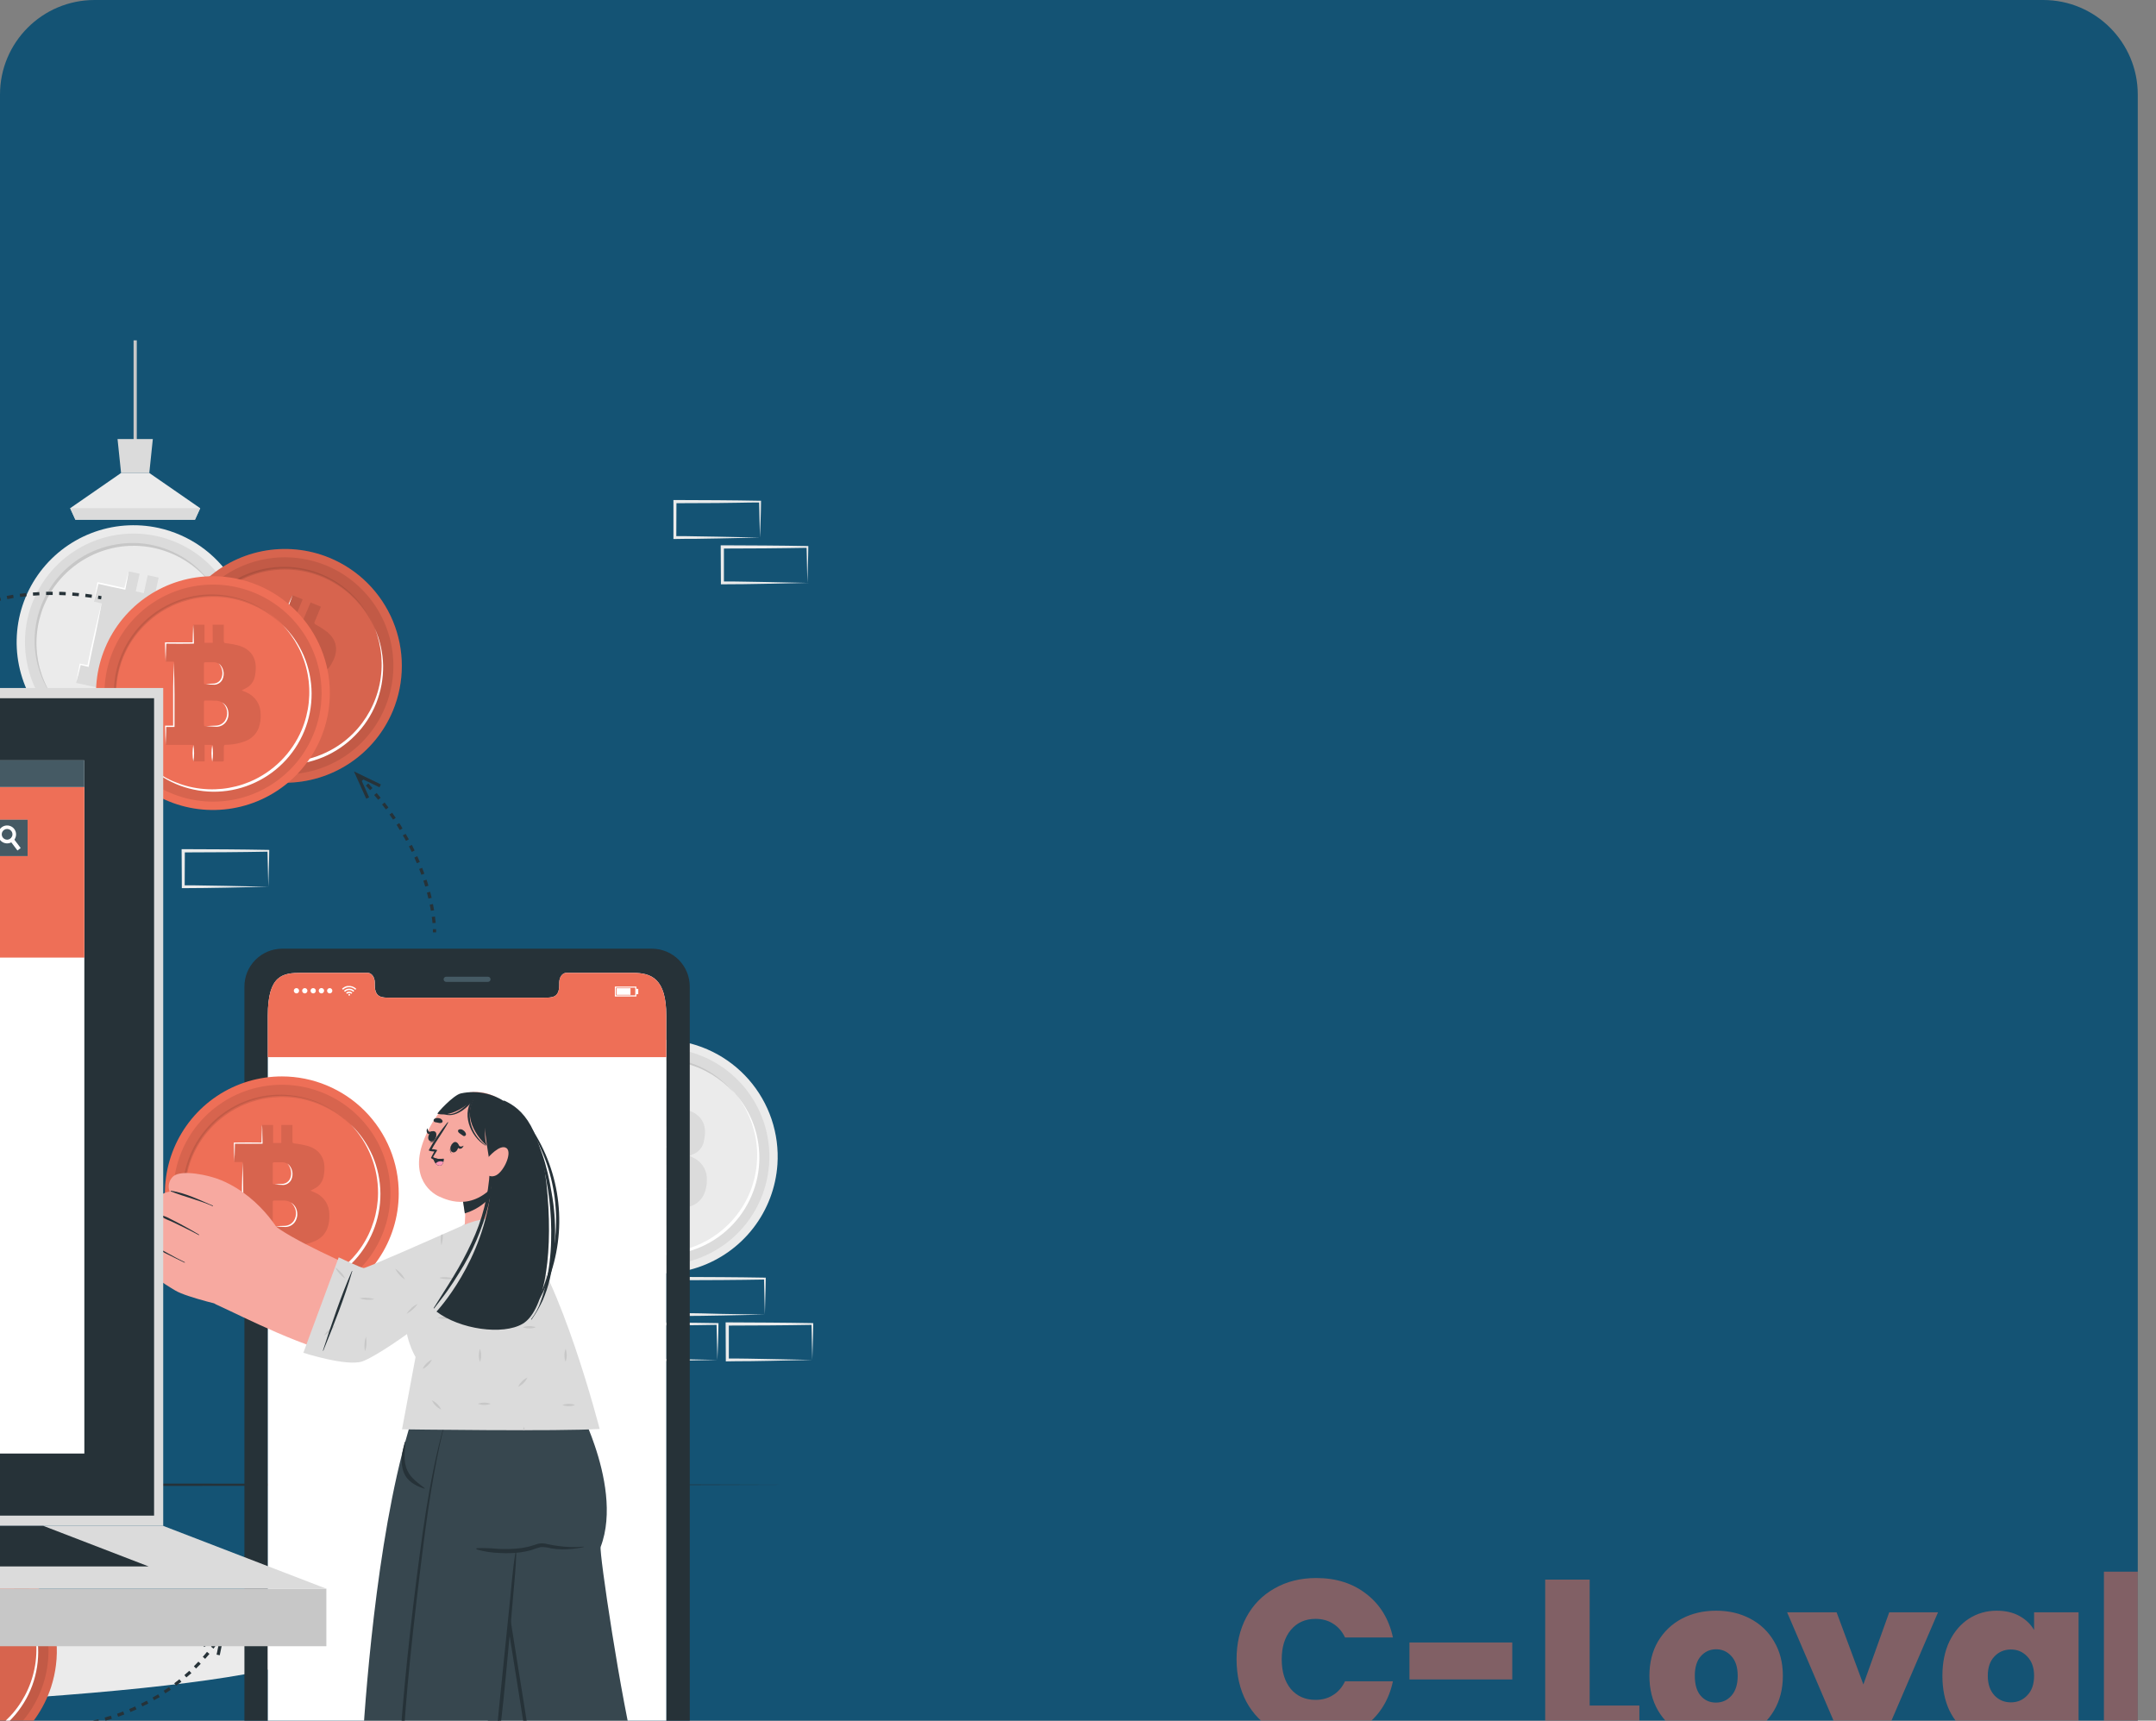 <svg width="114" height="91" viewBox="0 0 114 91" fill="none" xmlns="http://www.w3.org/2000/svg">
<rect x="0" y="0" width="114" height="91" fill="#808080" stroke="none"/>
<g clip-path="url(#clip0_1595_13290)">
<path d="M0 5C0 2.239 2.239 0 5 0H108.036C110.797 0 113.036 2.239 113.036 5V91H0V5Z" fill="#145374"/>
<path opacity="0.5" d="M65.384 87.752C65.384 86.92 65.556 86.18 65.9 85.532C66.252 84.876 66.748 84.368 67.388 84.008C68.028 83.64 68.764 83.456 69.596 83.456C70.652 83.456 71.54 83.74 72.26 84.308C72.98 84.868 73.444 85.632 73.652 86.6H71.12C70.968 86.28 70.756 86.036 70.484 85.868C70.22 85.7 69.912 85.616 69.56 85.616C69.016 85.616 68.58 85.812 68.252 86.204C67.932 86.588 67.772 87.104 67.772 87.752C67.772 88.408 67.932 88.932 68.252 89.324C68.58 89.708 69.016 89.9 69.56 89.9C69.912 89.9 70.22 89.816 70.484 89.648C70.756 89.48 70.968 89.236 71.12 88.916H73.652C73.444 89.884 72.98 90.652 72.26 91.22C71.54 91.78 70.652 92.06 69.596 92.06C68.764 92.06 68.028 91.88 67.388 91.52C66.748 91.152 66.252 90.644 65.9 89.996C65.556 89.34 65.384 88.592 65.384 87.752ZM79.962 86.864V88.82H74.526V86.864H79.962ZM84.055 90.2H86.683V92H81.703V83.54H84.055V90.2ZM90.73 92.084C90.058 92.084 89.454 91.944 88.918 91.664C88.39 91.384 87.974 90.984 87.67 90.464C87.366 89.944 87.214 89.332 87.214 88.628C87.214 87.932 87.366 87.324 87.67 86.804C87.982 86.284 88.402 85.884 88.93 85.604C89.466 85.324 90.07 85.184 90.742 85.184C91.414 85.184 92.014 85.324 92.542 85.604C93.078 85.884 93.498 86.284 93.802 86.804C94.114 87.324 94.27 87.932 94.27 88.628C94.27 89.324 94.114 89.936 93.802 90.464C93.498 90.984 93.078 91.384 92.542 91.664C92.006 91.944 91.402 92.084 90.73 92.084ZM90.73 90.044C91.058 90.044 91.33 89.924 91.546 89.684C91.77 89.436 91.882 89.084 91.882 88.628C91.882 88.172 91.77 87.824 91.546 87.584C91.33 87.344 91.062 87.224 90.742 87.224C90.422 87.224 90.154 87.344 89.938 87.584C89.722 87.824 89.614 88.172 89.614 88.628C89.614 89.092 89.718 89.444 89.926 89.684C90.134 89.924 90.402 90.044 90.73 90.044ZM102.475 85.268L98.203 95.204H95.647L97.255 91.712L94.495 85.268H97.111L98.527 89.084L99.895 85.268H102.475ZM102.706 88.628C102.706 87.932 102.83 87.324 103.078 86.804C103.334 86.284 103.678 85.884 104.11 85.604C104.55 85.324 105.038 85.184 105.574 85.184C106.038 85.184 106.438 85.276 106.774 85.46C107.11 85.644 107.37 85.892 107.554 86.204V85.268H109.906V92H107.554V91.064C107.37 91.376 107.106 91.624 106.762 91.808C106.426 91.992 106.03 92.084 105.574 92.084C105.038 92.084 104.55 91.944 104.11 91.664C103.678 91.384 103.334 90.984 103.078 90.464C102.83 89.936 102.706 89.324 102.706 88.628ZM107.554 88.628C107.554 88.196 107.434 87.856 107.194 87.608C106.962 87.36 106.674 87.236 106.33 87.236C105.978 87.236 105.686 87.36 105.454 87.608C105.222 87.848 105.106 88.188 105.106 88.628C105.106 89.06 105.222 89.404 105.454 89.66C105.686 89.908 105.978 90.032 106.33 90.032C106.674 90.032 106.962 89.908 107.194 89.66C107.434 89.412 107.554 89.068 107.554 88.628ZM113.598 83.12V92H111.246V83.12H113.598Z" fill="#EE6F57"/>
<path d="M40.443 69.524L38.213 69.571L37.082 69.59C36.703 69.599 36.322 69.59 35.943 69.6H35.868V69.524L35.858 67.617V67.532H35.943L38.193 67.543C38.944 67.543 39.693 67.561 40.443 67.57H40.49V67.617C40.49 67.94 40.477 68.261 40.468 68.579L40.443 69.524ZM40.443 69.524L40.419 68.564C40.41 68.248 40.4 67.935 40.397 67.622L40.443 67.67C39.693 67.678 38.944 67.697 38.193 67.697L35.943 67.707L36.028 67.622V69.524L35.952 69.449C36.322 69.449 36.693 69.449 37.065 69.458L38.171 69.487L40.443 69.524Z" fill="#EBEBEB"/>
<path d="M37.933 71.921L35.703 71.969L34.57 71.988C34.193 71.988 33.812 71.988 33.433 71.998H33.359V71.921V70.02V69.935H33.444L35.693 69.947C36.443 69.947 37.194 69.966 37.943 69.974H37.991V70.02C37.991 70.343 37.977 70.664 37.969 70.982L37.933 71.921ZM37.933 71.921L37.909 70.961C37.901 70.645 37.89 70.333 37.887 70.02L37.933 70.068C37.184 70.076 36.432 70.095 35.683 70.095L33.433 70.105L33.518 70.02V71.921L33.442 71.847C33.812 71.847 34.183 71.847 34.555 71.855L35.671 71.876L37.933 71.921Z" fill="#EBEBEB"/>
<path d="M42.952 71.921L40.723 71.969L39.591 71.988C39.212 71.988 38.832 71.988 38.453 71.998H38.378V71.921L38.368 70.02V69.935H38.453L40.703 69.947C41.454 69.947 42.203 69.966 42.952 69.974H43V70.02C43 70.343 42.985 70.664 42.978 70.982L42.952 71.921ZM42.952 71.921L42.929 70.961C42.929 70.645 42.91 70.333 42.907 70.02L42.952 70.068C42.203 70.076 41.454 70.095 40.703 70.095L38.453 70.105L38.538 70.02V71.921L38.461 71.847C38.834 71.847 39.202 71.847 39.574 71.855L40.693 71.876L42.952 71.921Z" fill="#EBEBEB"/>
<path d="M14.188 46.897L11.959 46.945L10.827 46.963C10.448 46.972 10.067 46.963 9.688 46.972H9.614V46.895L9.603 44.994V44.909H9.688L11.938 44.919C12.689 44.919 13.439 44.94 14.188 44.948H14.236V44.994C14.236 45.317 14.222 45.638 14.213 45.954L14.188 46.897ZM14.188 46.897L14.164 45.937C14.156 45.619 14.146 45.307 14.142 44.996L14.188 45.041C13.439 45.05 12.689 45.069 11.938 45.07L9.688 45.081L9.773 44.996L9.765 46.897L9.688 46.821C10.059 46.821 10.429 46.821 10.801 46.831L11.919 46.849L14.188 46.897Z" fill="#EBEBEB"/>
<path d="M40.183 28.43L37.953 28.477L36.82 28.496C36.443 28.496 36.062 28.496 35.683 28.506H35.608V28.43V26.528V26.444H35.693L37.943 26.454C38.693 26.454 39.444 26.474 40.193 26.483H40.24V26.528C40.24 26.851 40.227 27.172 40.218 27.488L40.183 28.43ZM40.183 28.43L40.159 27.47C40.15 27.152 40.14 26.839 40.137 26.528L40.183 26.574C39.433 26.574 38.682 26.602 37.933 26.603L35.683 26.613L35.768 26.528L35.76 28.43L35.683 28.353C36.054 28.353 36.424 28.353 36.796 28.364L37.913 28.382L40.183 28.43Z" fill="#EBEBEB"/>
<path d="M42.692 30.827L40.463 30.875L39.331 30.894C38.953 30.902 38.572 30.894 38.193 30.902H38.118V30.826L38.108 28.924V28.839H38.193L40.443 28.85C41.194 28.85 41.943 28.87 42.692 28.878H42.74V28.924C42.74 29.247 42.725 29.568 42.716 29.884L42.692 30.827ZM42.692 30.827L42.669 29.867C42.669 29.55 42.65 29.237 42.647 28.926L42.692 28.972C41.943 28.98 41.194 28.999 40.443 29.001L38.193 29.011L38.278 28.926V30.827L38.201 30.751C38.572 30.751 38.942 30.751 39.314 30.761L40.432 30.78L42.692 30.827Z" fill="#EBEBEB"/>
<path d="M41.107 61.585C41.024 62.804 40.582 63.971 39.836 64.939C39.09 65.907 38.074 66.632 36.916 67.023C35.759 67.414 34.511 67.453 33.331 67.135C32.151 66.817 31.092 66.157 30.288 65.237C29.483 64.317 28.969 63.18 28.81 61.969C28.651 60.757 28.855 59.526 29.396 58.43C29.937 57.334 30.79 56.423 31.849 55.812C32.907 55.201 34.122 54.918 35.342 54.997C36.153 55.05 36.946 55.263 37.675 55.623C38.404 55.983 39.055 56.483 39.591 57.095C40.126 57.707 40.536 58.419 40.796 59.189C41.056 59.96 41.162 60.774 41.107 61.585Z" fill="#EBEBEB"/>
<path d="M34.572 66.895C33.438 66.823 32.35 66.415 31.448 65.724C30.545 65.033 29.868 64.09 29.503 63.013C29.137 61.937 29.098 60.777 29.393 59.679C29.687 58.581 30.3 57.595 31.155 56.846C32.01 56.097 33.069 55.619 34.196 55.472C35.323 55.325 36.468 55.516 37.487 56.02C38.505 56.524 39.351 57.32 39.917 58.305C40.483 59.291 40.744 60.422 40.667 61.556C40.565 63.072 39.866 64.485 38.723 65.486C37.581 66.487 36.088 66.994 34.572 66.895ZM40.072 61.609C40.16 60.596 39.945 59.58 39.456 58.688C38.967 57.797 38.224 57.07 37.323 56.599C36.422 56.129 35.401 55.936 34.39 56.044C33.379 56.153 32.422 56.558 31.641 57.209C30.86 57.86 30.289 58.727 30 59.702C29.711 60.677 29.716 61.716 30.017 62.687C30.317 63.659 30.898 64.52 31.686 65.162C32.475 65.804 33.436 66.198 34.448 66.295C35.125 66.36 35.809 66.29 36.459 66.088C37.109 65.887 37.713 65.559 38.236 65.124C38.759 64.688 39.191 64.153 39.506 63.55C39.821 62.947 40.013 62.287 40.072 61.609Z" fill="#DBDBDB"/>
<path d="M35.146 57.555L35.736 57.592C35.736 57.653 35.736 57.708 35.726 57.762C35.71 57.993 35.7 58.222 35.68 58.452C35.68 58.537 35.702 58.559 35.783 58.578C36.027 58.619 36.267 58.681 36.501 58.763C37.088 58.995 37.35 59.468 37.263 60.097C37.248 60.211 37.226 60.324 37.199 60.437C37.161 60.572 37.093 60.696 36.999 60.801C36.906 60.905 36.789 60.986 36.658 61.038C36.596 61.067 36.531 61.092 36.456 61.125C36.55 61.172 36.635 61.21 36.716 61.255C36.931 61.367 37.107 61.54 37.224 61.751C37.342 61.963 37.394 62.204 37.376 62.445C37.375 62.686 37.325 62.925 37.231 63.147C37.166 63.293 37.073 63.425 36.956 63.534C36.839 63.643 36.702 63.727 36.551 63.782C36.199 63.905 35.825 63.957 35.452 63.935C35.364 63.935 35.33 63.95 35.326 64.046C35.316 64.272 35.292 64.498 35.279 64.725C35.279 64.781 35.258 64.812 35.199 64.809L34.689 64.776C34.689 64.7 34.698 64.632 34.703 64.564C34.715 64.372 34.725 64.18 34.74 63.989C34.74 63.923 34.73 63.893 34.658 63.891C34.548 63.891 34.438 63.879 34.319 63.871C34.3 64.168 34.281 64.452 34.263 64.742L33.671 64.705C33.69 64.414 33.709 64.131 33.727 63.833L32.264 63.74C32.285 63.4 32.305 63.084 32.327 62.749L32.759 62.776C32.832 61.638 32.903 60.513 32.976 59.378L32.548 59.351C32.569 59.019 32.589 58.698 32.611 58.363L34.067 58.455C34.088 58.127 34.108 57.813 34.128 57.492L34.715 57.529C34.694 57.842 34.675 58.156 34.653 58.479L35.088 58.508C35.112 58.192 35.126 57.879 35.146 57.555ZM34.806 61.551C34.708 61.551 34.611 61.541 34.514 61.531C34.45 61.531 34.427 61.548 34.424 61.611C34.4 62.003 34.376 62.396 34.349 62.788C34.349 62.865 34.373 62.885 34.441 62.888C34.611 62.888 34.781 62.91 34.951 62.917C35.106 62.932 35.261 62.888 35.386 62.794C35.51 62.699 35.594 62.561 35.622 62.407C35.654 62.31 35.663 62.206 35.647 62.104C35.63 62.003 35.59 61.907 35.53 61.824C35.469 61.741 35.39 61.673 35.298 61.627C35.206 61.581 35.105 61.557 35.002 61.558L34.806 61.551ZM34.523 60.083C34.511 60.253 34.502 60.423 34.489 60.583C34.489 60.639 34.501 60.669 34.56 60.671C34.738 60.671 34.915 60.693 35.093 60.691C35.183 60.694 35.271 60.665 35.342 60.61C35.413 60.555 35.463 60.477 35.483 60.389C35.514 60.271 35.529 60.149 35.529 60.027C35.529 59.962 35.517 59.898 35.493 59.837C35.469 59.777 35.433 59.722 35.388 59.676C35.342 59.63 35.288 59.593 35.228 59.568C35.168 59.542 35.104 59.529 35.039 59.529C34.907 59.519 34.774 59.516 34.643 59.502C34.579 59.502 34.557 59.519 34.553 59.582C34.551 59.748 34.54 59.915 34.529 60.083H34.523Z" fill="#DBDBDB"/>
<path d="M38.808 57.762C39.268 58.262 39.623 58.849 39.853 59.488C40.081 60.133 40.18 60.817 40.144 61.5C40.108 62.185 39.934 62.855 39.634 63.471C39.334 64.09 38.914 64.642 38.398 65.095C37.881 65.549 37.28 65.894 36.628 66.112C35.978 66.332 35.29 66.42 34.606 66.368C33.924 66.317 33.26 66.132 32.65 65.823C32.044 65.512 31.506 65.082 31.068 64.559C31.748 65.305 32.632 65.837 33.611 66.087C34.589 66.338 35.62 66.297 36.575 65.969C37.844 65.524 38.891 64.605 39.496 63.403C39.945 62.499 40.12 61.483 40 60.48C39.879 59.478 39.468 58.532 38.816 57.76L38.808 57.762Z" fill="white"/>
<path d="M31.034 64.559C30.575 64.057 30.222 63.469 29.994 62.829C29.767 62.185 29.67 61.502 29.709 60.821C29.747 60.135 29.924 59.465 30.229 58.849C30.529 58.23 30.951 57.678 31.469 57.225C31.986 56.771 32.59 56.426 33.243 56.211C33.893 55.991 34.581 55.907 35.265 55.961C35.947 56.014 36.611 56.201 37.219 56.513C37.823 56.825 38.358 57.255 38.793 57.777C38.114 57.029 37.232 56.495 36.255 56.242C35.277 55.988 34.247 56.026 33.291 56.35C32.017 56.788 30.963 57.705 30.354 58.907C29.904 59.813 29.728 60.83 29.849 61.835C29.97 62.839 30.382 63.786 31.034 64.559Z" fill="#C7C7C7"/>
<path d="M32.546 59.351C32.546 59.267 32.546 59.181 32.546 59.103C32.546 59.025 32.546 58.933 32.546 58.855L32.565 58.36V58.326H32.601C33.087 58.35 33.572 58.381 34.057 58.42L34.021 58.452L34.064 57.971L34.089 57.73C34.098 57.65 34.106 57.57 34.117 57.49C34.117 57.57 34.117 57.66 34.117 57.731V57.973L34.098 58.455V58.489H34.064C33.578 58.468 33.092 58.437 32.606 58.398L32.643 58.365L32.599 58.858C32.599 58.94 32.582 59.028 32.574 59.104C32.565 59.181 32.563 59.267 32.546 59.351Z" fill="white"/>
<path d="M32.263 63.741C32.263 63.572 32.263 63.412 32.278 63.245C32.293 63.079 32.291 62.914 32.298 62.749V62.722H32.325L32.759 62.742L32.721 62.775L32.771 61.925C32.786 61.641 32.81 61.359 32.828 61.075C32.847 60.792 32.871 60.51 32.895 60.226C32.919 59.942 32.944 59.66 32.973 59.376C32.973 59.66 32.958 59.944 32.944 60.226C32.93 60.508 32.919 60.793 32.901 61.075C32.885 61.357 32.869 61.643 32.851 61.925L32.791 62.775V62.81H32.757L32.325 62.776L32.354 62.751C32.339 62.921 32.329 63.08 32.312 63.245C32.295 63.41 32.28 63.578 32.263 63.741Z" fill="white"/>
<path d="M34.448 62.888C34.543 62.888 34.636 62.888 34.732 62.888H35.014C35.102 62.887 35.19 62.865 35.269 62.826C35.349 62.787 35.419 62.73 35.474 62.661C35.585 62.515 35.636 62.333 35.615 62.151C35.61 62.059 35.586 61.968 35.546 61.885C35.506 61.802 35.45 61.728 35.381 61.667C35.462 61.719 35.531 61.789 35.583 61.872C35.634 61.955 35.667 62.047 35.678 62.144C35.694 62.242 35.69 62.343 35.666 62.439C35.641 62.535 35.598 62.626 35.537 62.705C35.474 62.783 35.394 62.846 35.302 62.888C35.211 62.929 35.111 62.948 35.01 62.943C34.822 62.936 34.635 62.917 34.448 62.888Z" fill="white"/>
<path d="M34.589 60.672C34.743 60.672 34.903 60.672 35.054 60.672C35.126 60.665 35.194 60.642 35.255 60.604C35.316 60.566 35.367 60.514 35.404 60.453C35.479 60.326 35.51 60.177 35.493 60.03C35.48 59.877 35.421 59.732 35.323 59.614C35.447 59.717 35.528 59.862 35.552 60.022C35.584 60.184 35.555 60.353 35.471 60.496C35.426 60.567 35.365 60.627 35.292 60.669C35.219 60.711 35.137 60.734 35.053 60.737C34.895 60.72 34.745 60.696 34.589 60.672Z" fill="white"/>
<path d="M33.726 63.835C33.745 63.98 33.75 64.127 33.739 64.273C33.732 64.42 33.709 64.565 33.67 64.707C33.635 64.415 33.654 64.12 33.726 63.835Z" fill="white"/>
<path d="M34.721 63.911C34.742 64.055 34.747 64.201 34.735 64.346C34.727 64.492 34.705 64.636 34.667 64.776C34.647 64.632 34.643 64.486 34.653 64.341C34.662 64.196 34.684 64.052 34.721 63.911Z" fill="white"/>
<path d="M13.095 35.303C12.83 36.496 12.217 37.583 11.333 38.428C10.45 39.272 9.337 39.836 8.133 40.047C6.93 40.259 5.691 40.11 4.572 39.618C3.454 39.126 2.506 38.313 1.849 37.283C1.192 36.253 0.855 35.051 0.881 33.829C0.907 32.608 1.294 31.421 1.994 30.419C2.693 29.418 3.674 28.646 4.813 28.201C5.951 27.757 7.195 27.659 8.389 27.922C9.183 28.097 9.934 28.427 10.601 28.892C11.267 29.358 11.835 29.951 12.273 30.637C12.71 31.322 13.007 32.087 13.149 32.888C13.29 33.689 13.272 34.509 13.095 35.303Z" fill="#EBEBEB"/>
<path d="M5.833 39.567C4.723 39.324 3.71 38.756 2.923 37.937C2.136 37.118 1.609 36.084 1.41 34.965C1.211 33.847 1.348 32.694 1.805 31.654C2.261 30.613 3.016 29.732 3.974 29.121C4.932 28.51 6.049 28.196 7.185 28.221C8.321 28.245 9.424 28.607 10.354 29.258C11.285 29.91 12.001 30.823 12.412 31.883C12.823 32.942 12.911 34.099 12.664 35.208C12.334 36.691 11.43 37.983 10.149 38.8C8.869 39.617 7.317 39.892 5.833 39.567ZM12.067 35.171C12.307 34.182 12.248 33.145 11.899 32.19C11.55 31.235 10.926 30.404 10.105 29.803C9.285 29.202 8.305 28.857 7.289 28.812C6.273 28.766 5.267 29.023 4.396 29.549C3.526 30.075 2.83 30.846 2.398 31.766C1.965 32.687 1.814 33.715 1.964 34.72C2.115 35.726 2.559 36.665 3.242 37.419C3.925 38.172 4.816 38.707 5.802 38.955C6.462 39.121 7.148 39.154 7.821 39.054C8.494 38.953 9.141 38.72 9.723 38.368C10.306 38.016 10.813 37.553 11.215 37.004C11.617 36.455 11.907 35.832 12.067 35.171Z" fill="#DBDBDB"/>
<path d="M7.811 30.42L8.389 30.547L8.351 30.717C8.302 30.943 8.256 31.169 8.202 31.397C8.183 31.48 8.202 31.507 8.287 31.538C8.521 31.616 8.748 31.713 8.966 31.828C9.512 32.148 9.699 32.654 9.518 33.261C9.487 33.372 9.449 33.481 9.405 33.587C9.346 33.714 9.26 33.827 9.151 33.915C9.043 34.003 8.916 34.066 8.779 34.097L8.567 34.153C8.652 34.212 8.737 34.262 8.803 34.323C8.999 34.466 9.149 34.664 9.233 34.892C9.317 35.12 9.332 35.368 9.276 35.604C9.239 35.845 9.154 36.076 9.027 36.284C8.941 36.418 8.828 36.534 8.695 36.624C8.563 36.714 8.413 36.776 8.256 36.807C7.889 36.876 7.512 36.871 7.146 36.794C7.06 36.778 7.022 36.794 7.005 36.884C6.961 37.106 6.903 37.325 6.856 37.546C6.844 37.601 6.822 37.63 6.764 37.616L6.27 37.509C6.287 37.434 6.3 37.368 6.315 37.3C6.356 37.113 6.395 36.924 6.44 36.737C6.455 36.675 6.44 36.642 6.373 36.629C6.264 36.61 6.156 36.583 6.033 36.557C5.971 36.848 5.909 37.125 5.848 37.407L5.269 37.279C5.332 36.997 5.391 36.719 5.456 36.43L4.022 36.117C4.095 35.789 4.163 35.473 4.234 35.145L4.657 35.239C4.902 34.124 5.141 33.03 5.384 31.91L4.965 31.818L5.177 30.851L6.603 31.162C6.672 30.841 6.74 30.534 6.808 30.219L7.383 30.343C7.315 30.651 7.248 30.958 7.179 31.274L7.603 31.368L7.811 30.42ZM6.878 34.328C6.783 34.308 6.686 34.289 6.592 34.265C6.53 34.248 6.504 34.265 6.49 34.33C6.409 34.714 6.321 35.099 6.239 35.483C6.222 35.556 6.247 35.582 6.315 35.596C6.485 35.628 6.655 35.669 6.825 35.703C6.976 35.741 7.135 35.721 7.272 35.647C7.409 35.574 7.513 35.452 7.564 35.305C7.611 35.213 7.635 35.112 7.635 35.009C7.635 34.906 7.61 34.805 7.562 34.713C7.515 34.622 7.447 34.543 7.363 34.484C7.279 34.424 7.182 34.385 7.08 34.37L6.878 34.328ZM6.818 32.834C6.783 33.004 6.749 33.161 6.71 33.324C6.698 33.38 6.71 33.41 6.767 33.421C6.937 33.455 7.116 33.497 7.291 33.523C7.38 33.539 7.471 33.523 7.55 33.479C7.629 33.435 7.69 33.365 7.722 33.281C7.771 33.17 7.804 33.052 7.821 32.931C7.832 32.867 7.83 32.802 7.815 32.739C7.801 32.675 7.774 32.615 7.736 32.563C7.698 32.51 7.65 32.466 7.594 32.432C7.539 32.398 7.477 32.375 7.413 32.365C7.284 32.337 7.153 32.311 7.026 32.279C6.963 32.263 6.937 32.279 6.925 32.343C6.891 32.5 6.854 32.663 6.818 32.826V32.834Z" fill="#DBDBDB"/>
<path d="M11.398 31.179C11.777 31.744 12.04 32.38 12.171 33.048C12.3 33.719 12.294 34.41 12.154 35.079C12.014 35.75 11.74 36.386 11.349 36.948C10.959 37.514 10.46 37.996 9.881 38.366C9.303 38.737 8.656 38.988 7.979 39.106C7.303 39.226 6.609 39.208 5.94 39.053C5.274 38.9 4.644 38.616 4.088 38.219C3.538 37.82 3.072 37.316 2.718 36.736C3.278 37.576 4.072 38.234 5.002 38.63C5.931 39.025 6.956 39.14 7.95 38.96C9.274 38.712 10.449 37.96 11.228 36.861C11.807 36.033 12.132 35.054 12.162 34.045C12.192 33.035 11.926 32.038 11.398 31.177V31.179Z" fill="white"/>
<path d="M2.688 36.717C2.31 36.151 2.049 35.516 1.92 34.848C1.793 34.173 1.801 33.48 1.943 32.809C2.085 32.138 2.36 31.502 2.754 30.94C3.145 30.375 3.646 29.894 4.226 29.525C4.806 29.157 5.454 28.908 6.132 28.794C6.809 28.674 7.502 28.694 8.171 28.851C8.837 29.009 9.466 29.298 10.02 29.701C10.568 30.101 11.03 30.607 11.379 31.188C10.628 30.058 9.465 29.265 8.139 28.979C7.486 28.839 6.813 28.828 6.156 28.945C4.833 29.189 3.656 29.936 2.873 31.03C2.291 31.856 1.964 32.833 1.931 33.843C1.897 34.852 2.16 35.85 2.686 36.712L2.688 36.717Z" fill="#C7C7C7"/>
<path d="M4.968 31.803L5.009 31.558C5.024 31.477 5.036 31.388 5.053 31.315L5.146 30.827V30.795H5.182C5.66 30.89 6.134 30.994 6.608 31.106L6.567 31.133L6.683 30.664L6.744 30.43C6.764 30.352 6.784 30.273 6.807 30.197C6.795 30.277 6.781 30.355 6.767 30.435L6.725 30.673L6.633 31.147V31.181H6.598C6.122 31.086 5.646 30.98 5.172 30.87L5.213 30.843L5.095 31.324C5.077 31.404 5.053 31.483 5.033 31.563C5.012 31.643 4.992 31.723 4.968 31.803Z" fill="white"/>
<path d="M4.025 36.102C4.054 35.932 4.084 35.776 4.115 35.612C4.146 35.449 4.18 35.288 4.21 35.125V35.099H4.237L4.662 35.184L4.62 35.212L4.79 34.377C4.849 34.1 4.914 33.823 4.975 33.546C5.036 33.269 5.102 32.992 5.169 32.715C5.235 32.438 5.303 32.165 5.374 31.89C5.325 32.168 5.274 32.449 5.218 32.727C5.162 33.006 5.107 33.285 5.048 33.562C4.988 33.839 4.932 34.117 4.869 34.394L4.696 35.23V35.264H4.662L4.241 35.164L4.273 35.144C4.234 35.313 4.197 35.466 4.156 35.626C4.115 35.786 4.067 35.941 4.025 36.102Z" fill="white"/>
<path d="M6.315 35.587C6.409 35.597 6.502 35.614 6.596 35.628L6.875 35.677C6.962 35.689 7.052 35.681 7.137 35.654C7.221 35.628 7.299 35.583 7.364 35.522C7.493 35.396 7.57 35.225 7.58 35.045C7.588 34.954 7.578 34.863 7.551 34.776C7.524 34.687 7.48 34.603 7.42 34.532C7.492 34.596 7.549 34.674 7.587 34.762C7.625 34.85 7.644 34.946 7.643 35.041C7.643 35.141 7.624 35.24 7.585 35.331C7.547 35.423 7.49 35.506 7.418 35.575C7.344 35.644 7.255 35.693 7.159 35.721C7.062 35.748 6.96 35.752 6.861 35.731C6.677 35.691 6.496 35.643 6.315 35.587Z" fill="white"/>
<path d="M6.79 33.417C6.944 33.434 7.101 33.459 7.25 33.483C7.322 33.486 7.394 33.472 7.459 33.443C7.525 33.413 7.583 33.369 7.629 33.313C7.723 33.199 7.776 33.057 7.78 32.909C7.79 32.756 7.754 32.604 7.677 32.472C7.783 32.593 7.843 32.748 7.846 32.909C7.853 33.075 7.799 33.237 7.694 33.366C7.638 33.429 7.568 33.478 7.49 33.508C7.411 33.537 7.327 33.547 7.243 33.536C7.084 33.511 6.939 33.463 6.79 33.417Z" fill="white"/>
<path d="M5.459 36.414C5.45 36.707 5.386 36.995 5.272 37.264C5.282 36.972 5.346 36.684 5.459 36.414Z" fill="white"/>
<path d="M6.433 36.639C6.43 36.785 6.412 36.93 6.378 37.072C6.35 37.215 6.306 37.354 6.248 37.487C6.249 37.341 6.266 37.195 6.3 37.053C6.33 36.911 6.374 36.772 6.433 36.639Z" fill="white"/>
<path d="M7.233 18H7.063V23.563H7.233V18Z" fill="#C7C7C7"/>
<path d="M10.586 26.877L10.309 27.485H3.986L3.711 26.877L6.402 25.014H7.894L10.586 26.877Z" fill="#EBEBEB"/>
<path d="M8.081 23.218L7.894 25.015H6.402L6.215 23.218H8.081Z" fill="#DBDBDB"/>
<path d="M10.586 26.878L10.309 27.485H3.986L3.709 26.878H10.586Z" fill="#DBDBDB"/>
<path d="M-68.588 78.523L-54.812 78.482L-41.037 78.467L-13.486 78.438L14.066 78.467L27.841 78.482L41.617 78.523L27.841 78.565L14.066 78.579L-13.486 78.608L-41.037 78.579L-54.812 78.565L-68.588 78.523Z" fill="#263238"/>
<path d="M-24.491 90.576C-1.575 90.576 17.002 88.975 17.002 87C17.002 85.026 -1.575 83.425 -24.491 83.425C-47.407 83.425 -65.985 85.026 -65.985 87C-65.985 88.975 -47.407 90.576 -24.491 90.576Z" fill="#EBEBEB"/>
<path d="M5.344 31.699L5.174 31.67L5.201 31.5L5.371 31.529L5.344 31.699Z" fill="#263238"/>
<path d="M-4.52 34.046L-4.633 33.918C-4.551 33.845 -4.463 33.769 -4.368 33.691L-4.259 33.821C-4.354 33.9 -4.441 33.973 -4.52 34.046ZM-3.99 33.607L-4.094 33.473C-4.004 33.405 -3.91 33.336 -3.812 33.266L-3.713 33.405C-3.81 33.473 -3.902 33.541 -3.99 33.607ZM-3.43 33.211L-3.523 33.069C-3.428 33.006 -3.329 32.945 -3.226 32.882L-3.139 33.028C-3.24 33.091 -3.337 33.153 -3.43 33.211ZM-2.842 32.855L-2.925 32.707C-2.825 32.651 -2.723 32.595 -2.617 32.537L-2.539 32.688C-2.643 32.744 -2.743 32.8 -2.842 32.855ZM-2.23 32.538L-2.303 32.386C-2.201 32.336 -2.094 32.287 -1.985 32.239L-1.917 32.396C-2.024 32.443 -2.13 32.489 -2.23 32.538ZM-1.591 32.263L-1.654 32.105C-1.549 32.063 -1.44 32.022 -1.328 31.981L-1.27 32.141C-1.389 32.182 -1.496 32.221 -1.591 32.263ZM-0.945 32.031L-0.998 31.86C-0.888 31.827 -0.777 31.791 -0.658 31.759L-0.611 31.928C-0.741 31.961 -0.847 31.995 -0.954 32.031H-0.945ZM-0.284 31.838L-0.327 31.669C-0.216 31.64 -0.102 31.613 0.013 31.587L0.05 31.757C-0.072 31.782 -0.184 31.81 -0.293 31.838H-0.284ZM0.387 31.686L0.355 31.516C0.467 31.494 0.582 31.473 0.694 31.454L0.722 31.624L0.387 31.686ZM4.844 31.617L4.504 31.573L4.524 31.403L4.864 31.449L4.844 31.617ZM1.067 31.575L1.043 31.405C1.156 31.389 1.269 31.376 1.383 31.364L1.401 31.534C1.285 31.547 1.17 31.56 1.058 31.575H1.067ZM4.159 31.534L3.819 31.505L3.831 31.335L4.18 31.366L4.159 31.534ZM1.75 31.504L1.738 31.334C1.852 31.334 1.967 31.317 2.078 31.312L2.086 31.482C1.977 31.487 1.855 31.494 1.741 31.504H1.75ZM3.471 31.483C3.355 31.483 3.24 31.473 3.131 31.47V31.3C3.247 31.3 3.362 31.3 3.479 31.313L3.471 31.483ZM2.438 31.468V31.298H2.761H2.786V31.468H2.761H2.438Z" fill="#263238"/>
<path d="M23.06 49.312H22.89C22.89 49.312 22.89 49.254 22.89 49.142H23.06C23.061 49.25 23.06 49.312 23.06 49.312Z" fill="#263238"/>
<path d="M22.866 48.817C22.866 48.722 22.847 48.613 22.83 48.493L23 48.471C23.017 48.593 23.029 48.705 23.038 48.81L22.866 48.817ZM22.783 48.168C22.766 48.066 22.747 47.959 22.723 47.845L22.893 47.811C22.917 47.927 22.937 48.037 22.954 48.141L22.783 48.168ZM22.654 47.524C22.63 47.422 22.604 47.315 22.574 47.206L22.744 47.162C22.772 47.274 22.8 47.381 22.825 47.485L22.654 47.524ZM22.484 46.89C22.453 46.788 22.421 46.683 22.385 46.576L22.555 46.523C22.589 46.632 22.623 46.737 22.654 46.841L22.484 46.89ZM22.28 46.265C22.242 46.165 22.205 46.063 22.164 45.957L22.322 45.896C22.363 46.002 22.402 46.105 22.439 46.207L22.28 46.265ZM22.04 45.653C21.999 45.555 21.955 45.453 21.909 45.352L22.064 45.281C22.111 45.385 22.156 45.487 22.198 45.587L22.04 45.653ZM21.77 45.055C21.724 44.957 21.675 44.86 21.624 44.759L21.775 44.683C21.826 44.783 21.875 44.882 21.923 44.98L21.77 45.055ZM21.469 44.471C21.418 44.375 21.364 44.28 21.299 44.183L21.447 44.098C21.504 44.195 21.56 44.292 21.617 44.389L21.469 44.471ZM21.14 43.901C21.083 43.81 21.026 43.716 20.97 43.623L21.112 43.531C21.174 43.624 21.233 43.719 21.282 43.813L21.14 43.901ZM20.784 43.349C20.723 43.258 20.66 43.168 20.596 43.079L20.733 42.98C20.8 43.072 20.863 43.162 20.924 43.254L20.784 43.349ZM20.404 42.809C20.337 42.722 20.271 42.639 20.203 42.547L20.337 42.442L20.54 42.707L20.404 42.809ZM19.998 42.299C19.928 42.216 19.858 42.129 19.785 42.047L19.914 41.937C19.988 42.022 20.059 42.107 20.128 42.192L19.998 42.299ZM19.569 41.789C19.496 41.709 19.423 41.628 19.347 41.546L19.471 41.431C19.547 41.512 19.622 41.601 19.695 41.677L19.569 41.789Z" fill="#263238"/>
<path d="M19.119 41.313L19 41.193L19.121 41.074L19.241 41.196L19.119 41.313Z" fill="#263238"/>
<path d="M20.139 41.485L20.066 41.638L19.063 41.154L19.518 42.17L19.364 42.239L18.716 40.797L20.139 41.485Z" fill="#263238"/>
<path d="M20.776 37.585C20.307 38.714 19.515 39.678 18.499 40.356C17.483 41.035 16.288 41.397 15.066 41.397C13.844 41.397 12.65 41.035 11.634 40.356C10.618 39.678 9.825 38.713 9.357 37.584C8.889 36.456 8.765 35.214 9.002 34.015C9.239 32.817 9.826 31.715 10.689 30.85C11.552 29.985 12.652 29.395 13.85 29.154C15.048 28.914 16.29 29.034 17.42 29.499C18.172 29.809 18.855 30.264 19.431 30.838C20.006 31.413 20.463 32.095 20.775 32.846C21.087 33.597 21.247 34.402 21.247 35.215C21.247 36.029 21.087 36.834 20.776 37.585Z" fill="#EE6F57"/>
<path opacity="0.1" d="M20.776 37.585C20.307 38.714 19.515 39.678 18.499 40.356C17.483 41.035 16.288 41.397 15.066 41.397C13.844 41.397 12.65 41.035 11.634 40.356C10.618 39.678 9.825 38.713 9.357 37.584C8.889 36.456 8.765 35.214 9.002 34.015C9.239 32.817 9.826 31.715 10.689 30.85C11.552 29.985 12.652 29.395 13.85 29.154C15.048 28.914 16.29 29.034 17.42 29.499C18.172 29.809 18.855 30.264 19.431 30.838C20.006 31.413 20.463 32.095 20.775 32.846C21.087 33.597 21.247 34.402 21.247 35.215C21.247 36.029 21.087 36.834 20.776 37.585Z" fill="black"/>
<g opacity="0.1">
<path d="M12.885 40.525C11.833 40.094 10.933 39.361 10.298 38.418C9.664 37.475 9.324 36.365 9.321 35.229C9.317 34.092 9.652 32.98 10.281 32.034C10.911 31.088 11.807 30.35 12.856 29.913C13.905 29.477 15.061 29.362 16.176 29.583C17.29 29.803 18.315 30.35 19.118 31.154C19.922 31.957 20.469 32.981 20.691 34.096C20.912 35.21 20.797 36.366 20.361 37.415C19.78 38.817 18.667 39.932 17.265 40.514C15.864 41.097 14.289 41.101 12.885 40.525ZM19.787 37.276C20.193 36.344 20.315 35.312 20.136 34.311C19.957 33.31 19.486 32.385 18.782 31.651C18.078 30.917 17.173 30.408 16.18 30.188C15.187 29.967 14.152 30.046 13.204 30.413C12.255 30.78 11.437 31.42 10.851 32.251C10.266 33.083 9.94 34.069 9.914 35.085C9.888 36.102 10.163 37.103 10.705 37.964C11.247 38.824 12.031 39.505 12.959 39.92C13.581 40.198 14.251 40.35 14.932 40.367C15.612 40.385 16.29 40.267 16.924 40.021C17.559 39.775 18.139 39.406 18.63 38.935C19.122 38.464 19.515 37.9 19.787 37.276Z" fill="black"/>
<path d="M16.421 31.861L16.968 32.085L16.903 32.241C16.815 32.455 16.733 32.669 16.638 32.88C16.604 32.958 16.625 32.989 16.698 33.031C16.914 33.15 17.121 33.285 17.316 33.436C17.799 33.845 17.894 34.377 17.614 34.945C17.562 35.047 17.506 35.147 17.444 35.244C17.365 35.36 17.261 35.456 17.139 35.526C17.017 35.594 16.88 35.634 16.74 35.641L16.519 35.66C16.594 35.735 16.664 35.796 16.725 35.866C16.893 36.041 17.006 36.261 17.049 36.5C17.092 36.739 17.063 36.986 16.966 37.208C16.889 37.437 16.767 37.648 16.606 37.828C16.497 37.946 16.366 38.04 16.22 38.106C16.074 38.172 15.916 38.207 15.756 38.211C15.383 38.215 15.012 38.144 14.665 38.003C14.582 37.974 14.545 37.98 14.511 38.068C14.429 38.28 14.341 38.486 14.249 38.697C14.227 38.748 14.201 38.771 14.147 38.749L13.675 38.561L13.755 38.364C13.828 38.194 13.899 38.007 13.976 37.832C14.001 37.77 13.996 37.736 13.928 37.713C13.824 37.675 13.724 37.629 13.61 37.584C13.498 37.859 13.389 38.122 13.27 38.391L12.723 38.166C12.834 37.898 12.941 37.635 13.053 37.359L11.694 36.802L12.071 35.883L12.472 36.053C12.903 34.997 13.332 33.954 13.765 32.901L13.367 32.731L13.743 31.815L15.092 32.369C15.218 32.065 15.337 31.772 15.459 31.475L16.003 31.698L15.641 32.579L16.044 32.749C16.176 32.443 16.295 32.161 16.421 31.861ZM14.827 35.538C14.737 35.502 14.645 35.466 14.557 35.425C14.497 35.4 14.468 35.415 14.446 35.473C14.299 35.839 14.149 36.203 13.998 36.566C13.967 36.635 13.989 36.664 14.054 36.69C14.212 36.751 14.368 36.819 14.528 36.882C14.67 36.945 14.83 36.953 14.978 36.904C15.125 36.855 15.249 36.752 15.325 36.617C15.387 36.535 15.428 36.439 15.446 36.338C15.463 36.237 15.456 36.133 15.425 36.035C15.395 35.937 15.341 35.847 15.269 35.774C15.197 35.701 15.108 35.646 15.01 35.614L14.827 35.538ZM15.027 34.056C14.963 34.212 14.902 34.367 14.835 34.522C14.813 34.572 14.818 34.605 14.876 34.627C15.046 34.69 15.204 34.761 15.374 34.817C15.459 34.847 15.552 34.846 15.637 34.816C15.722 34.785 15.794 34.725 15.84 34.647C15.907 34.546 15.96 34.435 15.998 34.319C16.019 34.258 16.029 34.193 16.025 34.128C16.021 34.063 16.005 34 15.977 33.941C15.948 33.883 15.909 33.831 15.86 33.788C15.812 33.745 15.755 33.712 15.694 33.691C15.573 33.64 15.449 33.594 15.326 33.539C15.269 33.512 15.24 33.528 15.216 33.585C15.151 33.748 15.087 33.901 15.024 34.056H15.027Z" fill="black"/>
</g>
<path d="M19.819 33.23C20.094 33.851 20.244 34.52 20.258 35.2C20.267 35.884 20.142 36.565 19.889 37.201C19.634 37.837 19.254 38.415 18.771 38.9C18.289 39.391 17.714 39.779 17.08 40.044C16.446 40.309 15.765 40.444 15.078 40.442C14.392 40.443 13.712 40.305 13.08 40.037C12.451 39.77 11.88 39.382 11.401 38.894C10.927 38.408 10.554 37.833 10.304 37.201C10.71 38.126 11.378 38.911 12.224 39.462C13.071 40.012 14.06 40.303 15.07 40.299C15.736 40.293 16.396 40.157 17.01 39.9C17.627 39.645 18.188 39.273 18.66 38.802C19.375 38.087 19.866 37.179 20.072 36.189C20.278 35.199 20.19 34.171 19.819 33.23Z" fill="white"/>
<path opacity="0.1" d="M10.281 37.174C10.007 36.552 9.86 35.881 9.848 35.201C9.841 34.518 9.968 33.839 10.222 33.205C10.479 32.569 10.861 31.991 11.345 31.506C11.829 31.017 12.405 30.63 13.04 30.367C13.676 30.105 14.357 29.972 15.044 29.976C15.73 29.978 16.408 30.117 17.039 30.386C17.668 30.655 18.237 31.045 18.715 31.534C19.186 32.023 19.555 32.601 19.8 33.234C19.398 32.307 18.732 31.519 17.887 30.966C17.042 30.413 16.053 30.119 15.043 30.121C13.698 30.132 12.411 30.665 11.45 31.606C10.735 32.319 10.243 33.225 10.035 34.214C9.827 35.202 9.913 36.23 10.281 37.171V37.174Z" fill="black"/>
<path d="M13.379 32.729C13.405 32.651 13.434 32.573 13.461 32.495C13.488 32.416 13.517 32.34 13.546 32.263L13.716 31.799L13.727 31.769L13.76 31.781C14.213 31.957 14.666 32.142 15.119 32.335L15.075 32.353L15.27 31.912L15.371 31.692C15.403 31.619 15.439 31.546 15.473 31.473C15.447 31.55 15.42 31.626 15.393 31.701L15.308 31.934L15.138 32.386L15.126 32.416L15.094 32.404C14.64 32.228 14.19 32.043 13.743 31.851L13.789 31.832L13.586 32.274C13.554 32.35 13.518 32.425 13.485 32.5L13.379 32.729Z" fill="white"/>
<path d="M11.705 36.798C11.761 36.644 11.821 36.489 11.875 36.333C11.93 36.177 11.994 36.024 12.054 35.869L12.064 35.845L12.089 35.855L12.492 36.012L12.448 36.032L12.766 35.242C12.873 34.977 12.985 34.717 13.092 34.454C13.199 34.19 13.315 33.932 13.432 33.67C13.549 33.408 13.659 33.15 13.772 32.892C13.673 33.159 13.575 33.425 13.471 33.689C13.367 33.952 13.265 34.219 13.158 34.482C13.051 34.746 12.947 35.009 12.839 35.271L12.512 36.058L12.499 36.09L12.467 36.076L12.069 35.906L12.105 35.893C12.039 36.044 11.974 36.197 11.906 36.348C11.838 36.499 11.775 36.649 11.705 36.798Z" fill="white"/>
<path d="M14.05 36.691C14.14 36.719 14.229 36.751 14.319 36.78L14.584 36.877C14.669 36.904 14.758 36.912 14.846 36.9C14.935 36.888 15.019 36.857 15.094 36.809C15.243 36.707 15.349 36.553 15.389 36.377C15.413 36.289 15.42 36.197 15.408 36.107C15.399 36.014 15.369 35.924 15.321 35.844C15.382 35.919 15.425 36.008 15.448 36.103C15.47 36.197 15.471 36.296 15.45 36.391C15.434 36.489 15.398 36.583 15.345 36.666C15.291 36.75 15.22 36.822 15.138 36.877C15.054 36.932 14.958 36.966 14.858 36.976C14.758 36.986 14.657 36.972 14.563 36.934C14.382 36.861 14.212 36.776 14.05 36.691Z" fill="white"/>
<path d="M14.892 34.636C15.041 34.678 15.192 34.731 15.333 34.78C15.403 34.796 15.476 34.795 15.546 34.779C15.616 34.762 15.681 34.729 15.736 34.683C15.847 34.587 15.924 34.457 15.955 34.313C15.992 34.164 15.982 34.007 15.928 33.864C16.012 34.002 16.044 34.165 16.016 34.325C15.994 34.489 15.912 34.639 15.787 34.748C15.722 34.801 15.645 34.838 15.563 34.855C15.48 34.871 15.395 34.867 15.315 34.843C15.167 34.778 15.031 34.709 14.892 34.636Z" fill="white"/>
<path d="M13.061 37.356C13.003 37.643 12.891 37.917 12.732 38.163C12.759 38.019 12.802 37.878 12.859 37.743C12.914 37.608 12.981 37.478 13.061 37.356Z" fill="white"/>
<path d="M13.982 37.747C13.923 38.032 13.812 38.304 13.653 38.549C13.712 38.263 13.824 37.991 13.982 37.747Z" fill="white"/>
<path d="M17.44 36.681C17.435 37.903 17.068 39.097 16.385 40.11C15.702 41.124 14.734 41.912 13.603 42.376C12.473 42.839 11.23 42.957 10.032 42.715C8.834 42.472 7.735 41.88 6.874 41.013C6.012 40.146 5.427 39.043 5.192 37.844C4.957 36.645 5.083 35.403 5.554 34.275C6.024 33.147 6.819 32.184 7.837 31.508C8.854 30.831 10.05 30.471 11.272 30.474C12.085 30.476 12.889 30.638 13.639 30.951C14.39 31.264 15.071 31.722 15.643 32.298C16.216 32.875 16.67 33.559 16.978 34.311C17.287 35.063 17.444 35.868 17.44 36.681Z" fill="#EE6F57"/>
<g opacity="0.1">
<path d="M11.262 42.396C10.126 42.395 9.015 42.058 8.071 41.426C7.127 40.794 6.391 39.896 5.958 38.846C5.524 37.795 5.412 36.64 5.636 35.526C5.86 34.412 6.409 33.39 7.214 32.588C8.019 31.787 9.044 31.242 10.159 31.023C11.274 30.805 12.429 30.922 13.477 31.36C14.525 31.798 15.42 32.537 16.048 33.484C16.676 34.431 17.008 35.544 17.004 36.68C16.999 38.199 16.391 39.654 15.315 40.725C14.238 41.797 12.781 42.398 11.262 42.396ZM16.421 36.77C16.443 35.753 16.165 34.752 15.62 33.894C15.075 33.035 14.288 32.357 13.358 31.945C12.428 31.533 11.398 31.405 10.395 31.578C9.393 31.75 8.464 32.216 7.726 32.915C6.988 33.615 6.473 34.517 6.247 35.508C6.021 36.5 6.093 37.536 6.454 38.487C6.816 39.437 7.451 40.259 8.279 40.85C9.107 41.44 10.091 41.772 11.107 41.804C11.787 41.825 12.465 41.712 13.101 41.47C13.737 41.227 14.319 40.862 14.813 40.394C15.307 39.926 15.703 39.364 15.979 38.742C16.255 38.12 16.405 37.45 16.421 36.77Z" fill="black"/>
<path d="M11.242 33.038H11.833V33.208C11.833 33.438 11.833 33.669 11.833 33.898C11.833 33.985 11.862 34.005 11.945 34.017C12.19 34.043 12.433 34.089 12.671 34.156C13.272 34.352 13.563 34.805 13.52 35.438C13.513 35.552 13.498 35.665 13.476 35.777C13.447 35.914 13.387 36.043 13.301 36.153C13.214 36.263 13.103 36.351 12.976 36.411C12.915 36.445 12.854 36.474 12.779 36.511C12.876 36.552 12.964 36.584 13.048 36.625C13.27 36.723 13.458 36.885 13.589 37.09C13.719 37.294 13.786 37.533 13.782 37.776C13.796 38.017 13.762 38.258 13.682 38.486C13.626 38.637 13.541 38.775 13.431 38.891C13.321 39.008 13.188 39.101 13.041 39.166C12.697 39.311 12.327 39.387 11.954 39.388C11.865 39.388 11.833 39.412 11.835 39.507C11.835 39.733 11.835 39.959 11.835 40.187C11.835 40.243 11.819 40.273 11.76 40.273H11.25V40.061C11.25 39.869 11.25 39.677 11.25 39.485C11.25 39.42 11.233 39.39 11.162 39.393C11.051 39.393 10.941 39.393 10.822 39.393V40.267H10.229V39.393H8.762V38.399H9.196V34.992H8.766V34.007H10.225V33.04H10.813V33.993H11.248L11.242 33.038ZM11.162 37.047C11.065 37.047 10.966 37.047 10.869 37.047C10.805 37.047 10.784 37.069 10.784 37.132C10.784 37.524 10.784 37.918 10.784 38.321C10.784 38.398 10.813 38.414 10.883 38.414C11.053 38.414 11.223 38.414 11.393 38.414C11.548 38.42 11.7 38.366 11.818 38.266C11.936 38.165 12.012 38.023 12.032 37.869C12.058 37.769 12.06 37.664 12.037 37.563C12.015 37.461 11.968 37.367 11.902 37.288C11.835 37.208 11.751 37.146 11.655 37.106C11.559 37.066 11.455 37.05 11.352 37.059L11.162 37.047ZM10.784 35.601C10.784 35.771 10.784 35.941 10.784 36.11C10.784 36.166 10.8 36.195 10.861 36.194C11.039 36.194 11.216 36.194 11.394 36.18C11.484 36.177 11.57 36.142 11.638 36.082C11.705 36.023 11.749 35.941 11.763 35.852C11.787 35.733 11.795 35.611 11.785 35.49C11.782 35.425 11.766 35.362 11.739 35.303C11.711 35.245 11.672 35.192 11.624 35.148C11.575 35.105 11.519 35.072 11.458 35.05C11.397 35.028 11.332 35.019 11.267 35.023C11.134 35.023 11.002 35.023 10.869 35.023C10.805 35.023 10.783 35.045 10.784 35.106C10.786 35.266 10.784 35.432 10.784 35.601Z" fill="black"/>
</g>
<path d="M14.907 33.016C15.399 33.485 15.792 34.048 16.061 34.673C16.33 35.303 16.471 35.981 16.476 36.667C16.48 37.353 16.349 38.033 16.088 38.667C15.827 39.301 15.443 39.877 14.957 40.361C14.471 40.846 13.894 41.228 13.258 41.487C12.624 41.748 11.943 41.879 11.257 41.871C10.573 41.862 9.899 41.719 9.27 41.449C8.647 41.177 8.084 40.783 7.615 40.291C8.342 40.993 9.258 41.467 10.251 41.655C11.244 41.843 12.27 41.736 13.202 41.347C14.442 40.825 15.428 39.84 15.954 38.601C16.344 37.67 16.452 36.644 16.266 35.651C16.08 34.658 15.608 33.742 14.907 33.014V33.016Z" fill="white"/>
<path opacity="0.1" d="M7.585 40.284C7.095 39.812 6.704 39.248 6.436 38.623C6.17 37.994 6.03 37.319 6.025 36.635C6.021 35.949 6.155 35.269 6.419 34.636C6.681 34 7.068 33.424 7.555 32.94C8.043 32.456 8.623 32.075 9.26 31.818C9.895 31.558 10.576 31.43 11.262 31.439C11.944 31.45 12.617 31.595 13.243 31.866C13.864 32.14 14.425 32.535 14.891 33.028C14.167 32.325 13.252 31.849 12.261 31.658C11.269 31.467 10.243 31.57 9.309 31.954C8.694 32.21 8.135 32.584 7.663 33.055C7.187 33.522 6.808 34.079 6.548 34.693C6.157 35.624 6.046 36.649 6.229 37.642C6.412 38.635 6.881 39.553 7.578 40.284H7.585Z" fill="black"/>
<path d="M8.759 34.992C8.759 34.911 8.75 34.822 8.747 34.744C8.744 34.666 8.747 34.574 8.737 34.498L8.725 34.003V33.973H8.761C9.248 33.973 9.734 33.973 10.22 33.973L10.186 34.007L10.198 33.522L10.208 33.281C10.208 33.201 10.208 33.111 10.22 33.04C10.22 33.12 10.22 33.201 10.232 33.281L10.242 33.522L10.254 34.007V34.039H10.219C9.733 34.047 9.246 34.047 8.759 34.039L8.795 34.005L8.774 34.501C8.774 34.583 8.774 34.671 8.764 34.748C8.754 34.824 8.764 34.914 8.759 34.992Z" fill="white"/>
<path d="M8.756 39.397C8.756 39.227 8.744 39.057 8.739 38.9C8.733 38.744 8.739 38.56 8.728 38.403V38.377H8.756H9.189L9.155 38.411V37.561C9.155 37.278 9.155 36.994 9.155 36.712C9.155 36.43 9.155 36.144 9.167 35.862C9.179 35.58 9.18 35.295 9.191 35.013C9.202 35.297 9.21 35.58 9.216 35.862C9.216 36.148 9.226 36.431 9.228 36.712C9.23 36.992 9.228 37.279 9.228 37.561V38.411V38.447H9.194H8.761L8.788 38.419C8.788 38.589 8.788 38.759 8.778 38.917C8.767 39.075 8.764 39.24 8.756 39.397Z" fill="white"/>
<path d="M10.883 38.406C10.976 38.396 11.072 38.392 11.165 38.386L11.449 38.374C11.537 38.367 11.623 38.34 11.699 38.296C11.776 38.252 11.842 38.191 11.892 38.119C11.992 37.969 12.031 37.787 12.003 37.609C11.991 37.518 11.961 37.43 11.916 37.351C11.872 37.269 11.811 37.197 11.736 37.142C11.821 37.188 11.895 37.254 11.951 37.332C12.008 37.411 12.047 37.502 12.064 37.597C12.086 37.694 12.088 37.794 12.071 37.892C12.053 37.99 12.015 38.083 11.96 38.166C11.903 38.249 11.827 38.316 11.738 38.364C11.649 38.411 11.551 38.437 11.45 38.438C11.26 38.43 11.072 38.421 10.883 38.406Z" fill="white"/>
<path d="M10.883 36.182C11.038 36.165 11.196 36.156 11.347 36.148C11.418 36.137 11.486 36.109 11.545 36.067C11.604 36.025 11.653 35.97 11.687 35.907C11.754 35.774 11.776 35.624 11.75 35.478C11.726 35.327 11.658 35.186 11.554 35.074C11.683 35.173 11.773 35.314 11.81 35.473C11.848 35.631 11.829 35.797 11.758 35.944C11.719 36.018 11.661 36.082 11.591 36.129C11.521 36.175 11.441 36.204 11.357 36.212C11.191 36.214 11.039 36.2 10.883 36.182Z" fill="white"/>
<path d="M10.222 39.397C10.251 39.541 10.264 39.687 10.263 39.833C10.265 39.98 10.252 40.127 10.222 40.27C10.168 39.981 10.168 39.685 10.222 39.397Z" fill="white"/>
<path d="M11.221 39.41C11.25 39.553 11.264 39.698 11.262 39.844C11.264 39.989 11.251 40.134 11.221 40.277C11.167 39.991 11.167 39.697 11.221 39.41Z" fill="white"/>
<path d="M2.844 91.512L2.829 91.342C2.944 91.332 3.058 91.32 3.168 91.306L3.187 91.476C3.076 91.49 2.962 91.502 2.844 91.512ZM3.536 91.434L3.513 91.264L3.853 91.213L3.88 91.383L3.536 91.434ZM4.224 91.322L4.193 91.152L4.533 91.084L4.569 91.254C4.453 91.277 4.339 91.301 4.224 91.322ZM4.903 91.177L4.864 91.007L5.204 90.924L5.248 91.094C5.135 91.123 5.021 91.15 4.907 91.177H4.903ZM5.583 91.007L5.534 90.837C5.646 90.805 5.755 90.771 5.863 90.737L5.916 90.898C5.804 90.932 5.694 90.966 5.581 90.999L5.583 91.007ZM6.246 90.793L6.19 90.633L6.513 90.513L6.574 90.672L6.246 90.793ZM6.898 90.542L6.832 90.385L7.146 90.248L7.218 90.402L6.898 90.542ZM7.532 90.253L7.457 90.1C7.563 90.049 7.665 89.996 7.765 89.943L7.843 90.093C7.741 90.139 7.637 90.192 7.53 90.244L7.532 90.253ZM8.151 89.925L8.066 89.777C8.168 89.721 8.266 89.661 8.361 89.607L8.45 89.753C8.351 89.799 8.251 89.859 8.149 89.916L8.151 89.925ZM8.745 89.561L8.652 89.418C8.749 89.354 8.844 89.289 8.936 89.225L9.034 89.364C8.944 89.422 8.842 89.486 8.744 89.553L8.745 89.561ZM9.316 89.158L9.214 89.022C9.308 88.953 9.398 88.881 9.485 88.81L9.592 88.943C9.502 89.007 9.41 89.079 9.315 89.15L9.316 89.158ZM9.86 88.718L9.75 88.591C9.838 88.514 9.92 88.438 10.006 88.362L10.122 88.486C10.035 88.555 9.948 88.633 9.858 88.71L9.86 88.718ZM10.37 88.244L10.251 88.124C10.334 88.04 10.421 87.954 10.49 87.877L10.614 87.994C10.538 88.067 10.458 88.151 10.371 88.236L10.37 88.244ZM10.851 87.734L10.722 87.622C10.801 87.534 10.874 87.452 10.944 87.361L11.075 87.468C11.007 87.546 10.932 87.636 10.852 87.726L10.851 87.734ZM11.293 87.192L11.157 87.09C11.23 86.992 11.296 86.9 11.357 86.812L11.496 86.909C11.437 86.989 11.367 87.084 11.294 87.184L11.293 87.192Z" fill="#263238"/>
<path d="M11.694 86.605L11.549 86.514L11.637 86.372L11.784 86.458C11.756 86.504 11.726 86.553 11.694 86.605Z" fill="#263238"/>
<path d="M11.619 87.541L11.452 87.507L11.677 86.416L10.803 87.106L10.698 86.973L11.938 85.993L11.619 87.541Z" fill="#263238"/>
<path d="M2.701 89.22C2.323 90.381 1.609 91.405 0.649 92.161C-0.311 92.917 -1.474 93.372 -2.692 93.468C-3.91 93.564 -5.129 93.296 -6.195 92.699C-7.262 92.103 -8.127 91.203 -8.683 90.115C-9.238 89.027 -9.459 87.798 -9.316 86.585C-9.174 85.371 -8.675 84.227 -7.883 83.297C-7.09 82.366 -6.04 81.692 -4.865 81.358C-3.689 81.025 -2.441 81.047 -1.278 81.422C-0.505 81.672 0.212 82.072 0.831 82.599C1.45 83.127 1.959 83.771 2.329 84.495C2.699 85.219 2.922 86.01 2.986 86.82C3.05 87.631 2.953 88.446 2.701 89.22Z" fill="#EE6F57"/>
<path opacity="0.1" d="M2.701 89.22C2.323 90.381 1.609 91.405 0.649 92.161C-0.311 92.917 -1.474 93.372 -2.692 93.468C-3.91 93.564 -5.129 93.296 -6.195 92.699C-7.262 92.103 -8.127 91.203 -8.683 90.115C-9.238 89.027 -9.459 87.798 -9.316 86.585C-9.174 85.371 -8.675 84.227 -7.883 83.297C-7.09 82.366 -6.04 81.692 -4.865 81.358C-3.689 81.025 -2.441 81.047 -1.278 81.422C-0.505 81.672 0.212 82.072 0.831 82.599C1.45 83.127 1.959 83.771 2.329 84.495C2.699 85.219 2.922 86.01 2.986 86.82C3.05 87.631 2.953 88.446 2.701 89.22Z" fill="black"/>
<g opacity="0.1">
<path d="M-4.933 92.766C-6.015 92.418 -6.969 91.757 -7.675 90.867C-8.381 89.976 -8.806 88.896 -8.898 87.764C-8.989 86.631 -8.743 85.497 -8.189 84.505C-7.636 83.513 -6.8 82.707 -5.789 82.19C-4.777 81.673 -3.634 81.468 -2.506 81.601C-1.378 81.733 -0.314 82.198 0.55 82.935C1.414 83.673 2.04 84.65 2.348 85.744C2.657 86.838 2.633 87.998 2.282 89.078C1.812 90.523 0.788 91.722 -0.564 92.413C-1.916 93.104 -3.488 93.231 -4.933 92.766ZM1.694 88.983C2.026 88.022 2.067 86.984 1.81 86C1.554 85.016 1.012 84.13 0.253 83.453C-0.506 82.776 -1.449 82.34 -2.456 82.198C-3.463 82.055 -4.489 82.215 -5.406 82.655C-6.323 83.095 -7.089 83.797 -7.607 84.672C-8.126 85.546 -8.374 86.555 -8.32 87.571C-8.267 88.586 -7.914 89.563 -7.306 90.379C-6.698 91.194 -5.862 91.811 -4.904 92.152C-4.264 92.38 -3.584 92.478 -2.905 92.442C-2.226 92.406 -1.561 92.237 -0.948 91.942C-0.335 91.648 0.214 91.236 0.667 90.729C1.12 90.222 1.468 89.63 1.692 88.988L1.694 88.983Z" fill="black"/>
</g>
<path d="M1.405 84.949C1.729 85.547 1.931 86.203 1.998 86.88C2.061 87.56 1.989 88.247 1.787 88.9C1.583 89.555 1.249 90.162 0.807 90.686C0.364 91.213 -0.18 91.646 -0.793 91.96C-1.406 92.273 -2.075 92.46 -2.762 92.511C-3.445 92.566 -4.133 92.483 -4.784 92.266C-5.432 92.048 -6.031 91.705 -6.548 91.257C-7.058 90.808 -7.473 90.261 -7.769 89.649C-7.293 90.541 -6.566 91.274 -5.679 91.757C-4.791 92.24 -3.781 92.453 -2.774 92.368C-1.434 92.248 -0.193 91.612 0.688 90.596C1.342 89.827 1.758 88.883 1.885 87.881C2.011 86.879 1.842 85.862 1.398 84.954L1.405 84.949Z" fill="white"/>
<path opacity="0.1" d="M-7.793 89.634C-8.115 89.036 -8.315 88.379 -8.379 87.702C-8.44 87.021 -8.366 86.335 -8.162 85.682C-7.957 85.027 -7.621 84.421 -7.176 83.899C-6.733 83.374 -6.189 82.943 -5.576 82.631C-4.963 82.319 -4.294 82.133 -3.608 82.085C-2.924 82.032 -2.236 82.118 -1.586 82.336C-0.938 82.557 -0.341 82.903 0.173 83.356C0.682 83.806 1.096 84.353 1.389 84.966C0.916 84.073 0.191 83.338 -0.696 82.852C-1.582 82.366 -2.592 82.15 -3.6 82.231C-4.939 82.347 -6.182 82.978 -7.064 83.993C-7.722 84.759 -8.142 85.702 -8.271 86.704C-8.401 87.706 -8.235 88.724 -7.793 89.632V89.634Z" fill="black"/>
<path d="M34.483 50.173H14.905C14.375 50.178 13.868 50.393 13.497 50.772C13.125 51.15 12.919 51.66 12.924 52.19V92.496C12.92 93.026 13.126 93.536 13.497 93.914C13.869 94.292 14.375 94.507 14.905 94.513H34.483C34.746 94.511 35.007 94.457 35.249 94.355C35.491 94.252 35.711 94.103 35.895 93.916C36.08 93.729 36.226 93.507 36.325 93.263C36.424 93.019 36.474 92.759 36.472 92.496V52.19C36.474 51.927 36.424 51.666 36.325 51.422C36.227 51.178 36.081 50.956 35.896 50.769C35.711 50.582 35.492 50.433 35.249 50.33C35.007 50.228 34.747 50.175 34.483 50.173ZM35.228 91.248C35.228 92.31 34.434 93.168 33.454 93.168H15.938C14.956 93.168 14.161 92.31 14.161 91.248V53.718C14.161 51.556 14.956 51.451 15.938 51.451H19.445C19.649 51.451 19.817 51.682 19.817 51.961V52.085C19.817 52.764 20.184 52.764 20.638 52.764H28.752C29.207 52.764 29.573 52.764 29.573 52.085V51.961C29.573 51.673 29.743 51.451 29.945 51.451H33.454C34.434 51.451 35.228 51.738 35.228 53.718V91.248Z" fill="#263238"/>
<path d="M25.802 51.928H23.593C23.557 51.928 23.523 51.914 23.497 51.889C23.472 51.863 23.457 51.828 23.457 51.792C23.457 51.774 23.46 51.757 23.467 51.74C23.474 51.723 23.484 51.708 23.497 51.695C23.509 51.682 23.524 51.672 23.541 51.665C23.557 51.658 23.575 51.655 23.593 51.655H25.802C25.82 51.655 25.838 51.658 25.855 51.665C25.871 51.672 25.886 51.682 25.899 51.695C25.912 51.708 25.922 51.723 25.928 51.74C25.935 51.757 25.938 51.774 25.938 51.792C25.938 51.828 25.924 51.863 25.898 51.889C25.873 51.914 25.838 51.928 25.802 51.928Z" fill="#455A64"/>
<path d="M35.23 53.718V91.248C35.23 92.31 34.434 93.168 33.454 93.168H15.938C14.956 93.168 14.162 92.31 14.162 91.248V53.718C14.162 51.556 14.956 51.451 15.938 51.451H19.447C19.651 51.451 19.817 51.682 19.817 51.961V52.085C19.817 52.764 20.184 52.764 20.638 52.764H28.752C29.209 52.764 29.573 52.764 29.573 52.085V51.961C29.573 51.673 29.743 51.451 29.945 51.451H33.454C34.432 51.451 35.23 51.738 35.23 53.718Z" fill="white"/>
<path d="M35.23 53.718V55.908H14.159V53.718C14.159 51.556 14.953 51.451 15.935 51.451H19.444C19.648 51.451 19.814 51.682 19.814 51.961V52.085C19.814 52.764 20.181 52.764 20.635 52.764H28.749C29.206 52.764 29.569 52.764 29.569 52.085V51.961C29.569 51.673 29.739 51.451 29.942 51.451H33.45C34.432 51.451 35.23 51.738 35.23 53.718Z" fill="#EE6F57"/>
<path d="M18.84 52.294L18.806 52.328C18.801 52.335 18.795 52.341 18.788 52.346C18.701 52.26 18.583 52.211 18.461 52.211C18.338 52.211 18.221 52.26 18.134 52.346L18.12 52.324L18.086 52.292C18.099 52.278 18.113 52.265 18.128 52.253C18.159 52.228 18.192 52.207 18.227 52.19C18.269 52.169 18.314 52.155 18.36 52.146H18.424H18.482H18.528C18.599 52.154 18.668 52.177 18.73 52.214C18.757 52.229 18.783 52.248 18.806 52.268L18.842 52.3L18.84 52.294Z" fill="white"/>
<path d="M18.242 52.453L18.188 52.401C18.247 52.341 18.324 52.303 18.407 52.29C18.466 52.282 18.526 52.287 18.583 52.306C18.64 52.325 18.691 52.357 18.733 52.399L18.681 52.453C18.622 52.396 18.544 52.363 18.462 52.363C18.379 52.363 18.301 52.396 18.242 52.453Z" fill="white"/>
<path d="M18.63 52.508L18.577 52.56C18.563 52.545 18.545 52.533 18.526 52.525C18.507 52.517 18.486 52.513 18.465 52.513C18.423 52.514 18.383 52.531 18.353 52.56L18.298 52.508C18.32 52.486 18.346 52.468 18.374 52.456C18.403 52.444 18.433 52.438 18.464 52.438C18.495 52.438 18.526 52.444 18.554 52.456C18.582 52.468 18.608 52.486 18.63 52.508Z" fill="white"/>
<path d="M18.511 52.609C18.511 52.622 18.506 52.634 18.497 52.644C18.488 52.653 18.475 52.659 18.462 52.659C18.451 52.657 18.44 52.651 18.433 52.642C18.425 52.633 18.421 52.621 18.421 52.61C18.421 52.598 18.425 52.587 18.433 52.578C18.44 52.569 18.451 52.563 18.462 52.56C18.475 52.561 18.487 52.566 18.496 52.575C18.505 52.584 18.51 52.596 18.511 52.609Z" fill="white"/>
<path d="M15.536 52.397C15.536 52.37 15.544 52.343 15.559 52.32C15.574 52.297 15.596 52.279 15.621 52.269C15.647 52.258 15.675 52.255 15.702 52.261C15.729 52.266 15.754 52.279 15.773 52.299C15.793 52.318 15.806 52.343 15.812 52.37C15.817 52.397 15.814 52.425 15.803 52.451C15.793 52.476 15.775 52.498 15.752 52.513C15.729 52.529 15.702 52.537 15.675 52.537C15.638 52.536 15.603 52.522 15.577 52.495C15.551 52.469 15.536 52.434 15.536 52.397Z" fill="white"/>
<path d="M15.976 52.397C15.976 52.37 15.984 52.343 15.999 52.32C16.014 52.297 16.036 52.279 16.062 52.269C16.087 52.258 16.115 52.255 16.142 52.261C16.169 52.266 16.194 52.279 16.213 52.299C16.233 52.318 16.246 52.343 16.252 52.37C16.257 52.397 16.254 52.425 16.244 52.451C16.233 52.476 16.215 52.498 16.192 52.513C16.169 52.529 16.142 52.537 16.115 52.537C16.078 52.537 16.043 52.522 16.016 52.496C15.99 52.47 15.976 52.434 15.976 52.397Z" fill="white"/>
<path d="M16.421 52.397C16.421 52.37 16.429 52.343 16.444 52.32C16.46 52.297 16.481 52.279 16.507 52.269C16.532 52.258 16.56 52.255 16.587 52.261C16.614 52.266 16.639 52.279 16.659 52.299C16.678 52.318 16.691 52.343 16.697 52.37C16.702 52.397 16.699 52.425 16.689 52.451C16.678 52.476 16.66 52.498 16.637 52.513C16.615 52.529 16.588 52.537 16.56 52.537C16.523 52.537 16.488 52.522 16.462 52.496C16.436 52.47 16.421 52.434 16.421 52.397Z" fill="white"/>
<path d="M16.854 52.397C16.854 52.369 16.862 52.342 16.877 52.318C16.892 52.295 16.915 52.277 16.94 52.266C16.966 52.255 16.995 52.252 17.022 52.257C17.05 52.263 17.075 52.276 17.095 52.296C17.115 52.316 17.128 52.341 17.134 52.369C17.139 52.396 17.136 52.425 17.125 52.45C17.114 52.476 17.096 52.498 17.072 52.514C17.049 52.529 17.021 52.537 16.993 52.537C16.957 52.536 16.921 52.521 16.895 52.495C16.869 52.469 16.855 52.434 16.854 52.397Z" fill="white"/>
<path d="M17.294 52.397C17.294 52.36 17.309 52.325 17.335 52.299C17.361 52.273 17.397 52.258 17.433 52.258C17.471 52.258 17.506 52.273 17.532 52.299C17.558 52.325 17.573 52.36 17.573 52.397C17.573 52.434 17.558 52.47 17.532 52.496C17.506 52.522 17.471 52.537 17.433 52.537C17.397 52.537 17.361 52.522 17.335 52.496C17.309 52.47 17.294 52.434 17.294 52.397Z" fill="white"/>
<path d="M33.649 52.702H32.511V52.175H33.649V52.702ZM32.57 52.642H33.59V52.234H32.57V52.642Z" fill="white"/>
<path d="M33.338 52.265H32.606V52.613H33.338V52.265Z" fill="white"/>
<path d="M33.749 52.297H33.649V52.579H33.749V52.297Z" fill="white"/>
<path d="M33.668 93.153C33.597 93.163 33.525 93.169 33.454 93.168H26.251C26.251 93.14 26.237 93.111 26.232 93.082C26.227 93.053 26.213 93 26.205 92.96C26.196 92.919 26.186 92.868 26.176 92.824C25.136 87.983 24.23 82.253 23.916 80.847C23.535 79.899 23.212 78.928 22.951 77.94C22.936 77.887 22.922 77.833 22.907 77.779C22.798 77.359 22.691 76.912 22.596 76.446C22.475 75.862 22.373 75.257 22.303 74.625C22.303 74.625 28.142 74.625 30.079 74.625H30.694L30.706 74.647C30.992 75.227 31.238 75.826 31.444 76.44C31.953 77.933 32.419 80.079 31.76 81.809C31.67 82.044 32.827 89.908 33.668 93.153Z" fill="#37474F"/>
<path d="M28.2 93.168H28.004C27.93 92.695 27.858 92.22 27.782 91.748C27.503 90.005 27.225 88.261 26.948 86.516L26.937 86.451L26.891 86.169C26.876 86.071 26.859 85.971 26.844 85.87C26.732 85.191 26.621 84.521 26.538 83.843C26.467 83.271 26.378 82.701 26.29 82.13L26.254 81.909C26.213 81.655 26.174 81.4 26.135 81.141C26.103 80.922 26.071 80.701 26.042 80.481C26.042 80.435 26.103 80.414 26.111 80.462C26.201 80.944 26.281 81.43 26.361 81.915L26.397 82.137C26.448 82.455 26.499 82.774 26.552 83.092C26.626 83.539 26.721 83.981 26.798 84.428C26.839 84.671 26.878 84.914 26.917 85.155C26.932 85.255 26.949 85.356 26.965 85.454C26.98 85.553 26.997 85.648 27.012 85.745V85.772C27.294 87.529 27.575 89.285 27.853 91.039C27.969 91.751 28.084 92.46 28.2 93.168Z" fill="#263238"/>
<path d="M30.706 74.625V74.647C30.679 75.252 30.618 75.855 30.524 76.453C30.31 77.862 29.845 79.835 28.825 81.456C28.825 81.456 28.485 81.583 28.106 81.748C27.836 81.86 27.572 81.985 27.314 82.124H27.304C27.304 82.124 27.304 82.146 27.304 82.19C27.272 82.492 27.134 83.799 26.964 85.444C26.941 85.677 26.917 85.915 26.891 86.159C26.65 88.538 26.363 91.381 26.212 92.956C26.205 93.029 26.198 93.098 26.191 93.165H19.114C19.206 91.413 19.699 82.997 21.272 76.832C21.308 76.696 21.343 76.56 21.379 76.428C21.394 76.368 21.411 76.309 21.428 76.249C21.495 76.001 21.564 75.757 21.636 75.517C21.636 75.517 21.636 75.505 21.636 75.498L21.692 75.313C21.765 75.077 21.84 74.846 21.916 74.621L30.706 74.625Z" fill="#37474F"/>
<path d="M23.498 75.354C23.409 75.72 23.324 76.086 23.245 76.452C23.138 76.946 23.041 77.442 22.951 77.94C22.733 79.14 22.56 80.346 22.405 81.554C22.144 83.619 21.896 85.687 21.685 87.757C21.501 89.558 21.36 91.362 21.262 93.168H21.078C21.309 89.49 21.709 85.826 22.198 82.171C22.393 80.701 22.611 79.233 22.907 77.779C22.997 77.335 23.094 76.892 23.199 76.452C23.287 76.083 23.381 75.716 23.483 75.35L23.498 75.354Z" fill="#263238"/>
<path d="M21.41 76.26C21.41 76.256 21.411 76.252 21.414 76.25C21.416 76.247 21.42 76.246 21.423 76.246C21.427 76.246 21.43 76.247 21.433 76.25C21.435 76.252 21.437 76.256 21.437 76.26C21.403 76.759 21.318 77.305 21.541 77.775C21.736 78.192 22.11 78.426 22.453 78.706C22.463 78.706 22.453 78.732 22.439 78.728C21.982 78.591 21.527 78.338 21.349 77.87C21.146 77.35 21.255 76.779 21.41 76.26Z" fill="#263238"/>
<path d="M25.218 81.876C25.584 81.864 25.951 81.877 26.315 81.913C26.673 81.932 27.032 81.926 27.389 81.892C27.568 81.876 27.746 81.846 27.921 81.804C28.103 81.762 28.274 81.694 28.455 81.644C28.619 81.609 28.789 81.616 28.949 81.665C29.139 81.707 29.33 81.736 29.523 81.762C29.963 81.826 30.41 81.838 30.852 81.796C30.869 81.796 30.878 81.819 30.852 81.823C30.48 81.902 30.101 81.941 29.721 81.94C29.526 81.936 29.332 81.919 29.139 81.887C28.962 81.837 28.778 81.814 28.594 81.818C28.414 81.865 28.236 81.922 28.062 81.988C27.885 82.036 27.705 82.073 27.523 82.098C27.159 82.145 26.791 82.156 26.424 82.132C26.009 82.121 25.598 82.057 25.199 81.944C25.193 81.939 25.189 81.932 25.187 81.925C25.185 81.918 25.185 81.911 25.187 81.904C25.189 81.897 25.193 81.89 25.198 81.885C25.204 81.88 25.21 81.877 25.218 81.876Z" fill="#263238"/>
<path d="M27.296 82.045C27.296 82.074 27.296 82.102 27.296 82.13C27.296 82.159 27.296 82.176 27.296 82.2C27.277 82.91 27.201 83.621 27.141 84.329C27.1 84.811 27.058 85.291 27.015 85.772C26.992 86.02 26.97 86.268 26.946 86.516C26.946 86.548 26.946 86.579 26.937 86.611C26.794 88.141 26.659 89.654 26.48 91.172C26.429 91.603 26.377 92.033 26.32 92.465C26.293 92.671 26.261 92.876 26.23 93.082C26.23 93.111 26.23 93.14 26.217 93.168H26.151C26.159 93.055 26.168 92.939 26.174 92.829C26.207 92.378 26.235 91.928 26.276 91.48C26.346 90.72 26.422 89.959 26.501 89.199C26.618 88.091 26.728 86.99 26.84 85.876C26.864 85.636 26.888 85.398 26.913 85.16C26.93 84.99 26.948 84.82 26.966 84.638C27.051 83.806 27.114 82.966 27.247 82.139C27.247 82.108 27.247 82.079 27.26 82.049C27.261 82.045 27.263 82.041 27.266 82.038C27.269 82.036 27.273 82.034 27.277 82.034C27.281 82.033 27.285 82.034 27.288 82.036C27.292 82.038 27.294 82.042 27.296 82.045Z" fill="#263238"/>
<path d="M21.972 71.77L21.258 75.592C21.258 75.592 29.719 75.711 31.707 75.571C31.707 75.571 29.629 67.48 27.493 65.159C26.424 64 25.168 64.086 24.37 64.897C24.168 65.103 21.753 68.295 21.498 69.512C21.277 70.588 21.972 71.77 21.972 71.77Z" fill="#DBDBDB"/>
<path d="M27.602 73.055C27.516 73.136 27.447 73.234 27.399 73.342C27.507 73.294 27.605 73.225 27.687 73.14C27.771 73.057 27.839 72.96 27.889 72.853C27.78 72.9 27.683 72.969 27.602 73.055ZM25.007 64.936C24.921 65.017 24.852 65.115 24.805 65.223C24.912 65.174 25.009 65.106 25.092 65.023C25.176 64.94 25.244 64.842 25.294 64.736C25.186 64.782 25.088 64.85 25.007 64.936ZM22.55 72.108C22.464 72.189 22.395 72.287 22.348 72.396C22.456 72.348 22.554 72.279 22.635 72.193C22.72 72.112 22.789 72.014 22.837 71.906C22.729 71.954 22.631 72.022 22.55 72.108ZM23.126 74.258C23.043 74.174 22.945 74.106 22.837 74.057C22.937 74.274 23.111 74.447 23.328 74.547C23.278 74.44 23.209 74.342 23.126 74.258ZM25.894 68.977C25.812 68.892 25.715 68.824 25.607 68.776C25.706 68.992 25.88 69.165 26.096 69.264C26.047 69.157 25.978 69.059 25.894 68.977ZM30.069 74.244C29.953 74.243 29.837 74.264 29.729 74.305C29.837 74.347 29.953 74.367 30.069 74.365C30.185 74.366 30.3 74.346 30.409 74.305C30.3 74.264 30.185 74.243 30.069 74.244ZM27.991 70.132C27.872 70.131 27.754 70.152 27.642 70.193C27.754 70.235 27.872 70.256 27.991 70.254C28.107 70.256 28.222 70.235 28.331 70.193C28.222 70.153 28.107 70.132 27.991 70.132ZM23.478 69.634C23.362 69.634 23.246 69.655 23.138 69.695C23.246 69.736 23.362 69.757 23.478 69.757C23.596 69.758 23.715 69.737 23.826 69.695C23.715 69.653 23.597 69.632 23.478 69.634ZM25.607 74.18C25.491 74.18 25.376 74.2 25.267 74.241C25.376 74.282 25.491 74.302 25.607 74.302C25.723 74.303 25.838 74.282 25.947 74.241C25.838 74.2 25.723 74.179 25.607 74.18ZM25.947 66.472C25.831 66.472 25.715 66.492 25.607 66.533C25.83 66.615 26.075 66.615 26.298 66.533C26.188 66.492 26.071 66.471 25.953 66.472H25.947ZM23.651 66.781C23.567 67.004 23.567 67.25 23.651 67.473C23.691 67.364 23.712 67.249 23.712 67.133C23.716 67.013 23.698 66.894 23.658 66.781H23.651ZM27.698 75.464C27.676 75.519 27.66 75.576 27.651 75.634H27.744C27.738 75.576 27.724 75.519 27.705 75.464H27.698ZM25.379 71.339C25.3 71.562 25.3 71.806 25.379 72.03C25.42 71.922 25.441 71.806 25.44 71.69C25.443 71.57 25.422 71.451 25.379 71.339ZM29.906 71.339C29.863 71.447 29.843 71.562 29.845 71.678C29.843 71.795 29.864 71.91 29.906 72.018C29.985 71.795 29.985 71.55 29.906 71.327V71.339ZM28.113 67.378C28.032 67.602 28.032 67.847 28.113 68.071C28.154 67.962 28.175 67.847 28.174 67.731C28.177 67.611 28.157 67.49 28.113 67.378Z" fill="#C7C7C7"/>
<path d="M21.083 63.136C21.078 64.358 20.711 65.551 20.028 66.564C19.345 67.578 18.377 68.366 17.247 68.829C16.116 69.293 14.873 69.411 13.676 69.168C12.478 68.926 11.38 68.334 10.518 67.468C9.656 66.601 9.071 65.499 8.836 64.3C8.6 63.101 8.726 61.859 9.196 60.731C9.666 59.604 10.459 58.64 11.476 57.963C12.493 57.286 13.688 56.926 14.91 56.928C15.723 56.929 16.529 57.091 17.279 57.404C18.03 57.717 18.712 58.174 19.285 58.751C19.858 59.328 20.312 60.012 20.621 60.765C20.93 61.517 21.087 62.323 21.083 63.136Z" fill="#EE6F57"/>
<g opacity="0.1">
<path d="M14.91 57.369C13.551 57.366 12.235 57.846 11.197 58.723C10.159 59.6 9.466 60.817 9.242 62.158C9.195 62.435 9.169 62.715 9.163 62.995C9.163 63.016 9.163 63.038 9.163 63.06V63.109C9.162 63.63 9.233 64.149 9.372 64.65C9.383 64.688 9.393 64.725 9.405 64.763C9.673 65.657 10.155 66.472 10.809 67.138C11.464 67.803 12.271 68.299 13.16 68.582C14.049 68.866 14.995 68.928 15.913 68.763C16.832 68.598 17.697 68.212 18.433 67.638C18.465 67.612 18.499 67.587 18.529 67.559C18.692 67.427 18.848 67.286 18.995 67.136C19.031 67.101 19.067 67.063 19.101 67.026C19.863 66.209 20.371 65.187 20.561 64.085C20.751 62.984 20.615 61.851 20.17 60.825C19.726 59.8 18.991 58.926 18.057 58.312C17.123 57.699 16.03 57.371 14.912 57.369H14.91ZM17.969 58.977C18.169 59.127 18.359 59.292 18.536 59.469C18.552 59.484 18.567 59.499 18.581 59.515C19.532 60.489 20.059 61.801 20.045 63.163C20.031 64.525 19.477 65.825 18.506 66.78L18.404 66.875C18.269 67.003 18.126 67.123 17.976 67.233L17.897 67.291C17.773 67.382 17.645 67.465 17.515 67.541C16.673 68.039 15.708 68.288 14.73 68.26C13.679 68.23 12.664 67.873 11.824 67.24C11.686 67.138 11.554 67.029 11.428 66.912L11.366 66.854C11.019 66.528 10.719 66.156 10.473 65.748C10.469 65.742 10.465 65.735 10.462 65.728C10.349 65.538 10.249 65.341 10.163 65.138C10.151 65.114 10.14 65.091 10.13 65.067C9.892 64.493 9.761 63.881 9.745 63.261C9.745 63.223 9.745 63.184 9.745 63.145C9.745 63.106 9.745 63.035 9.745 62.975C9.752 62.658 9.79 62.343 9.857 62.034C10.035 61.196 10.419 60.415 10.975 59.763C11.53 59.111 12.24 58.607 13.039 58.298C13.838 57.989 14.702 57.885 15.551 57.994C16.401 58.103 17.21 58.422 17.906 58.922L17.969 58.977Z" fill="black"/>
<path d="M17.413 64.234C17.418 63.992 17.351 63.753 17.221 63.548C17.091 63.343 16.903 63.182 16.681 63.084C16.598 63.043 16.511 63.012 16.412 62.972L16.609 62.871C16.736 62.811 16.847 62.723 16.934 62.612C17.02 62.502 17.081 62.373 17.109 62.236C17.131 62.124 17.146 62.01 17.151 61.896C17.197 61.264 16.907 60.809 16.302 60.613C16.064 60.548 15.821 60.501 15.576 60.474C15.493 60.462 15.462 60.441 15.464 60.356C15.464 60.125 15.464 59.896 15.464 59.665V59.495H14.874V60.448H14.44V59.497H13.852V60.462H12.392V61.453H12.822V64.851H12.394V65.845H13.86V66.717H14.453V65.85C14.565 65.85 14.667 65.85 14.767 65.85H14.796C14.818 65.847 14.841 65.853 14.859 65.865C14.88 65.879 14.885 65.904 14.885 65.944V66.017C14.885 66.186 14.885 66.356 14.885 66.526V66.739H15.395C15.454 66.739 15.469 66.707 15.469 66.65C15.469 66.424 15.469 66.197 15.469 65.971C15.469 65.876 15.5 65.855 15.588 65.852C15.776 65.847 15.963 65.828 16.147 65.794C16.33 65.76 16.507 65.703 16.676 65.624C16.823 65.56 16.955 65.467 17.066 65.35C17.176 65.233 17.261 65.095 17.316 64.944C17.397 64.717 17.43 64.475 17.413 64.234ZM14.422 62.054C14.422 61.884 14.422 61.714 14.422 61.553C14.422 61.49 14.443 61.466 14.508 61.468C14.64 61.468 14.773 61.468 14.905 61.468C15.012 61.465 15.117 61.495 15.207 61.553C15.227 61.565 15.245 61.578 15.262 61.593C15.267 61.597 15.272 61.602 15.275 61.607C15.29 61.62 15.303 61.635 15.315 61.651C15.327 61.666 15.339 61.682 15.349 61.699C15.357 61.712 15.365 61.725 15.371 61.74C15.399 61.801 15.417 61.866 15.423 61.933C15.432 62.055 15.425 62.177 15.401 62.297C15.387 62.386 15.343 62.467 15.275 62.527C15.208 62.587 15.122 62.621 15.033 62.625C14.863 62.637 14.693 62.625 14.523 62.637H14.497C14.436 62.637 14.419 62.611 14.421 62.555C14.424 62.389 14.422 62.222 14.422 62.054ZM14.422 64.773V64.729C14.422 64.688 14.422 64.647 14.422 64.606C14.422 64.266 14.422 63.927 14.422 63.578C14.422 63.515 14.443 63.492 14.508 63.493C14.604 63.493 14.703 63.493 14.8 63.493H14.998C15.13 63.49 15.259 63.522 15.374 63.585L15.405 63.602C15.432 63.62 15.457 63.64 15.481 63.661C15.564 63.743 15.625 63.845 15.658 63.956C15.691 64.068 15.694 64.187 15.668 64.3C15.649 64.455 15.574 64.597 15.456 64.698C15.338 64.799 15.186 64.853 15.031 64.847C14.886 64.847 14.74 64.847 14.596 64.847H14.519C14.451 64.861 14.421 64.842 14.422 64.766V64.773Z" fill="black"/>
</g>
<path d="M18.545 59.469C19.036 59.939 19.428 60.503 19.699 61.126C19.968 61.757 20.11 62.435 20.115 63.121C20.12 63.807 19.988 64.487 19.727 65.121C19.466 65.755 19.082 66.332 18.596 66.816C18.11 67.299 17.532 67.682 16.897 67.94C16.261 68.202 15.579 68.333 14.892 68.326C14.208 68.317 13.533 68.174 12.905 67.904C12.282 67.633 11.719 67.239 11.25 66.747C11.977 67.449 12.893 67.922 13.886 68.11C14.878 68.298 15.904 68.192 16.837 67.804C17.764 67.418 18.558 66.767 19.118 65.933C19.678 65.099 19.981 64.119 19.989 63.114C20 61.758 19.482 60.45 18.545 59.469Z" fill="white"/>
<path opacity="0.1" d="M11.218 66.739C10.728 66.267 10.338 65.702 10.069 65.077C9.803 64.448 9.663 63.772 9.658 63.089C9.654 62.403 9.788 61.724 10.052 61.091C10.315 60.456 10.701 59.879 11.189 59.395C11.677 58.911 12.256 58.529 12.893 58.272C13.527 58.013 14.207 57.884 14.892 57.895C15.575 57.904 16.25 58.049 16.878 58.321C17.5 58.594 18.061 58.989 18.528 59.483C17.804 58.779 16.889 58.303 15.897 58.112C14.906 57.921 13.88 58.024 12.946 58.409C11.706 58.93 10.716 59.911 10.185 61.147C9.794 62.078 9.683 63.103 9.866 64.096C10.049 65.09 10.517 66.008 11.214 66.739H11.218Z" fill="black"/>
<path d="M12.397 61.451C12.397 61.368 12.389 61.281 12.385 61.203C12.382 61.125 12.385 61.033 12.375 60.955L12.363 60.46V60.426H12.399C12.885 60.418 13.372 60.418 13.858 60.426L13.824 60.46L13.836 59.978L13.847 59.736C13.847 59.655 13.847 59.566 13.858 59.493C13.858 59.575 13.867 59.655 13.87 59.736L13.872 59.971L13.884 60.453V60.487H13.848C13.362 60.487 12.874 60.487 12.389 60.487L12.422 60.453L12.411 60.948C12.411 61.031 12.411 61.118 12.4 61.196C12.39 61.274 12.402 61.368 12.397 61.451Z" fill="white"/>
<path d="M12.394 65.852C12.394 65.682 12.382 65.52 12.377 65.354C12.371 65.187 12.377 65.022 12.366 64.858V64.831H12.394H12.827L12.793 64.865V64.015C12.793 63.729 12.793 63.446 12.793 63.165C12.793 62.885 12.793 62.598 12.805 62.316C12.817 62.034 12.818 61.748 12.829 61.466C12.84 61.749 12.848 62.032 12.854 62.316C12.854 62.599 12.864 62.883 12.864 63.165C12.864 63.447 12.864 63.733 12.864 64.015V64.865V64.898H12.83H12.397L12.424 64.871C12.424 65.041 12.424 65.203 12.414 65.368C12.404 65.532 12.4 65.685 12.394 65.852Z" fill="white"/>
<path d="M14.521 64.86C14.614 64.86 14.71 64.846 14.803 64.839L15.087 64.829C15.175 64.821 15.261 64.794 15.337 64.75C15.414 64.706 15.48 64.645 15.53 64.572C15.63 64.422 15.669 64.24 15.641 64.063C15.63 63.972 15.6 63.885 15.554 63.806C15.51 63.724 15.449 63.652 15.374 63.595C15.459 63.642 15.533 63.708 15.589 63.787C15.646 63.866 15.685 63.957 15.702 64.052C15.724 64.15 15.726 64.25 15.708 64.348C15.69 64.446 15.652 64.539 15.597 64.622C15.54 64.704 15.463 64.772 15.375 64.819C15.286 64.866 15.187 64.891 15.087 64.892C14.892 64.885 14.71 64.877 14.521 64.86Z" fill="white"/>
<path d="M14.521 62.639C14.676 62.623 14.834 62.613 14.985 62.606C15.056 62.595 15.124 62.567 15.183 62.525C15.242 62.483 15.291 62.427 15.325 62.363C15.392 62.231 15.414 62.081 15.386 61.935C15.363 61.784 15.296 61.643 15.192 61.531C15.321 61.63 15.412 61.772 15.449 61.93C15.486 62.089 15.467 62.256 15.396 62.402C15.357 62.476 15.299 62.539 15.229 62.586C15.159 62.633 15.079 62.661 14.995 62.669C14.829 62.667 14.677 62.654 14.521 62.639Z" fill="white"/>
<path d="M13.86 65.852C13.889 65.995 13.902 66.141 13.901 66.287C13.903 66.433 13.89 66.58 13.86 66.724C13.806 66.436 13.806 66.14 13.86 65.852Z" fill="white"/>
<path d="M14.859 65.864C14.914 66.15 14.914 66.444 14.859 66.73C14.805 66.444 14.805 66.15 14.859 65.864Z" fill="white"/>
<path d="M26.446 64.559C26.395 64.729 25.508 65.765 24.747 65.675C24.495 65.645 24.599 64.268 24.599 64.268L24.584 64.165L24.366 62.717L26.116 61.762L26.368 61.638C26.368 61.638 26.402 62.037 26.439 62.535C26.439 62.559 26.439 62.581 26.439 62.606C26.439 62.632 26.439 62.661 26.439 62.688C26.439 62.761 26.451 62.837 26.456 62.914C26.462 62.99 26.456 63.028 26.467 63.084C26.477 63.14 26.467 63.205 26.467 63.266C26.489 63.697 26.482 64.129 26.446 64.559Z" fill="#F7A9A0"/>
<path d="M26.429 62.54C26.257 62.929 26.002 63.277 25.682 63.558C25.362 63.839 24.985 64.048 24.577 64.17L24.36 62.722L26.11 61.767L26.361 61.643C26.361 61.643 26.392 62.042 26.429 62.54Z" fill="#263238"/>
<path d="M22.638 59.784C21.479 62.076 22.704 63.048 23.216 63.278C23.675 63.483 25.223 64.217 26.614 62.056C28.006 59.894 27.294 58.632 26.303 58.061C25.313 57.49 23.795 57.49 22.638 59.784Z" fill="#F7A9A0"/>
<path d="M23.002 59.346C23.058 59.359 23.115 59.37 23.172 59.378C23.231 59.398 23.296 59.398 23.355 59.378C23.373 59.368 23.387 59.352 23.395 59.334C23.403 59.315 23.405 59.294 23.399 59.274C23.383 59.237 23.357 59.205 23.325 59.181C23.293 59.158 23.254 59.143 23.214 59.138C23.134 59.118 23.049 59.128 22.976 59.167C22.959 59.177 22.946 59.191 22.937 59.209C22.929 59.226 22.926 59.246 22.928 59.265C22.931 59.284 22.94 59.302 22.953 59.316C22.966 59.331 22.983 59.341 23.002 59.346Z" fill="#263238"/>
<path d="M24.495 60.071C24.445 60.04 24.396 60.007 24.349 59.971C24.293 59.93 24.246 59.904 24.22 59.838C24.215 59.819 24.217 59.798 24.225 59.78C24.233 59.761 24.247 59.746 24.264 59.736C24.302 59.722 24.343 59.718 24.383 59.724C24.422 59.731 24.459 59.748 24.49 59.774C24.56 59.817 24.612 59.884 24.637 59.962C24.641 59.981 24.64 60 24.634 60.018C24.628 60.036 24.617 60.052 24.602 60.063C24.587 60.075 24.569 60.082 24.55 60.083C24.531 60.084 24.512 60.08 24.495 60.071Z" fill="#263238"/>
<path d="M23.897 60.508C23.897 60.508 23.907 60.52 23.897 60.526C23.821 60.684 23.76 60.878 23.88 60.995C23.88 60.995 23.88 61.007 23.88 61.004C23.727 60.9 23.804 60.651 23.897 60.508Z" fill="#263238"/>
<path d="M24.118 60.404C24.383 60.499 24.173 61.025 23.928 60.936C23.683 60.848 23.897 60.324 24.118 60.404Z" fill="#263238"/>
<path d="M24.21 60.48C24.244 60.528 24.268 60.599 24.32 60.627C24.373 60.654 24.453 60.627 24.516 60.588C24.516 60.588 24.524 60.588 24.516 60.588C24.479 60.69 24.399 60.776 24.285 60.747C24.236 60.728 24.197 60.691 24.174 60.645C24.151 60.598 24.146 60.544 24.161 60.494C24.169 60.48 24.196 60.453 24.21 60.48Z" fill="#263238"/>
<path d="M23.065 60.066C23.065 60.066 23.049 60.066 23.048 60.076C22.988 60.246 22.893 60.416 22.725 60.416C22.725 60.416 22.716 60.416 22.725 60.426C22.912 60.47 23.036 60.232 23.065 60.066Z" fill="#263238"/>
<path d="M22.987 59.84C22.733 59.716 22.506 60.234 22.742 60.35C22.978 60.465 23.199 59.942 22.987 59.84Z" fill="#263238"/>
<path d="M22.864 59.826C22.811 59.826 22.749 59.867 22.694 59.85C22.64 59.833 22.618 59.753 22.606 59.68C22.606 59.68 22.606 59.68 22.596 59.68C22.566 59.722 22.553 59.772 22.558 59.823C22.563 59.874 22.586 59.921 22.623 59.956C22.703 60.01 22.803 59.956 22.869 59.865C22.886 59.857 22.878 59.823 22.864 59.826Z" fill="#263238"/>
<path d="M22.968 60.897C22.902 61.007 22.842 61.12 22.788 61.237C22.788 61.247 22.808 61.264 22.846 61.282C22.936 61.341 23.04 61.373 23.148 61.376C23.255 61.378 23.361 61.351 23.454 61.298C23.468 61.298 23.454 61.272 23.444 61.276C23.258 61.314 23.064 61.292 22.891 61.211C22.891 61.177 23.133 60.831 23.116 60.82C23.024 60.792 22.928 60.776 22.832 60.773C23.097 60.29 23.437 59.855 23.694 59.371C23.695 59.367 23.695 59.363 23.694 59.36C23.693 59.356 23.69 59.353 23.687 59.351C23.684 59.349 23.68 59.348 23.677 59.348C23.673 59.348 23.669 59.35 23.666 59.352C23.288 59.808 22.957 60.3 22.676 60.82C22.645 60.885 22.913 60.897 22.968 60.897Z" fill="#263238"/>
<path d="M22.891 61.199C22.908 61.323 22.957 61.441 23.034 61.539C23.078 61.592 23.137 61.629 23.204 61.645C23.345 61.682 23.411 61.57 23.444 61.459C23.459 61.404 23.468 61.347 23.471 61.289C23.273 61.323 23.07 61.291 22.891 61.199Z" fill="#263238"/>
<path d="M23.034 61.534C23.078 61.587 23.137 61.624 23.204 61.639C23.345 61.677 23.411 61.565 23.444 61.454C23.376 61.42 23.299 61.409 23.225 61.424C23.151 61.438 23.084 61.477 23.034 61.534Z" fill="#FF98B9"/>
<path d="M26.035 62.35C25.593 62.034 26.287 61.001 26.287 61.001C26.287 61.001 25.632 60.333 25.678 59.604C25.678 59.604 25.576 60.194 25.744 60.581C25.772 60.647 24.351 59.422 25.027 58.151C25.027 58.151 23.992 59.148 23.131 58.899C23.088 58.885 23.969 57.916 24.366 57.827C24.818 57.728 25.286 57.734 25.735 57.844C26.184 57.954 26.601 58.166 26.956 58.462C27.806 59.255 27.724 60.671 27.512 61.126C27.099 62.02 26.244 62.499 26.035 62.35Z" fill="#263238"/>
<path d="M25.678 60.571C24.869 59.95 24.579 58.955 25.105 58.054C25.107 58.049 25.107 58.044 25.105 58.039C25.103 58.035 25.1 58.031 25.096 58.028C25.092 58.025 25.087 58.023 25.082 58.024C25.077 58.024 25.072 58.026 25.068 58.029C24.351 58.814 24.842 60.1 25.675 60.591C25.695 60.603 25.697 60.586 25.678 60.571Z" fill="#263238"/>
<path d="M26.066 62.3C25.777 61.752 26.021 61.249 26.31 60.771C26.31 60.756 26.297 60.741 26.286 60.754C25.964 61.201 25.658 61.813 26.023 62.334C26.028 62.34 26.034 62.344 26.041 62.344C26.049 62.345 26.056 62.343 26.061 62.339C26.067 62.334 26.07 62.328 26.071 62.321C26.072 62.313 26.07 62.306 26.066 62.3Z" fill="#263238"/>
<path d="M25.143 57.967C25.143 57.967 25.143 57.957 25.134 57.967C24.698 58.373 24.115 59.157 23.418 58.856C23.415 58.855 23.411 58.856 23.407 58.857C23.404 58.859 23.401 58.861 23.4 58.865C23.398 58.868 23.397 58.872 23.398 58.875C23.398 58.879 23.4 58.882 23.403 58.885C24.045 59.233 24.863 58.506 25.143 57.967Z" fill="#263238"/>
<path d="M25.67 66.598C24.621 67.916 20.264 72.047 18.681 71.794C16.198 71.393 12.866 69.636 11.413 68.982C10.625 68.627 13.637 64.025 14.351 64.679C15.282 65.529 18.706 67 19.109 67.199C19.512 67.398 22.405 65.84 24.547 64.829C26.346 63.979 26.997 64.924 25.67 66.598Z" fill="#F7A9A0"/>
<path d="M9.16 62.211C9.05 62.31 8.972 62.441 8.939 62.586C8.905 62.731 8.916 62.883 8.971 63.021C8.722 63.055 8.492 63.176 8.321 63.361C8.039 63.701 8.451 64.299 8.451 64.299C8.2 64.39 7.981 64.554 7.824 64.771C7.587 65.126 7.92 65.791 7.92 65.791C7.735 66.001 7.631 66.272 7.629 66.552C7.654 67.303 8.649 67.877 9.27 68.251C9.892 68.625 12.023 69.092 12.419 69.223L14.993 65.526C14.993 65.526 13.974 63.38 11.709 62.423C11.038 62.137 9.595 61.84 9.16 62.211Z" fill="#F7A9A0"/>
<path d="M9.038 62.973C9.824 63.099 10.531 63.452 11.255 63.763C11.258 63.765 11.261 63.767 11.263 63.771C11.264 63.774 11.264 63.778 11.263 63.781C11.261 63.785 11.259 63.787 11.255 63.789C11.252 63.79 11.248 63.79 11.245 63.789C10.528 63.469 9.756 63.298 9.036 63.009C9.032 63.008 9.029 63.005 9.027 63.002C9.025 62.998 9.023 62.995 9.024 62.99C9.024 62.986 9.025 62.983 9.028 62.98C9.03 62.977 9.034 62.974 9.038 62.973Z" fill="#263238"/>
<path d="M8.497 64.258C8.676 64.303 8.847 64.372 9.007 64.463C9.177 64.549 9.347 64.633 9.517 64.725C9.857 64.907 10.197 65.096 10.524 65.294C10.54 65.303 10.524 65.327 10.514 65.32C10.174 65.14 9.835 64.965 9.485 64.8C9.315 64.717 9.145 64.63 8.963 64.555C8.793 64.491 8.63 64.407 8.479 64.305C8.474 64.302 8.471 64.297 8.47 64.291C8.469 64.286 8.469 64.28 8.471 64.275C8.473 64.27 8.477 64.266 8.482 64.263C8.486 64.259 8.492 64.258 8.497 64.258Z" fill="#263238"/>
<path d="M7.933 65.797C8.092 65.841 8.242 65.912 8.377 66.007L8.839 66.261C9.146 66.431 9.456 66.601 9.77 66.752C9.785 66.752 9.77 66.786 9.758 66.778C9.439 66.62 9.116 66.467 8.798 66.305L8.329 66.066C8.181 66.006 8.044 65.92 7.925 65.813C7.925 65.813 7.925 65.796 7.933 65.797Z" fill="#263238"/>
<path d="M17.909 66.497L16.04 71.544C16.04 71.544 18.32 72.28 19.157 72.001C19.992 71.723 23.875 69.112 25.614 66.846C27.352 64.579 26.237 64.027 24.456 64.817C22.676 65.607 19.371 67.063 19.235 67.063C19.099 67.063 17.909 66.497 17.909 66.497Z" fill="#DBDBDB"/>
<path d="M19.401 68.637C19.27 68.628 19.137 68.638 19.009 68.666C19.134 68.709 19.264 68.734 19.396 68.739C19.528 68.748 19.66 68.738 19.789 68.71C19.664 68.667 19.533 68.643 19.401 68.637ZM23.913 67.599C23.808 67.569 23.7 67.551 23.591 67.546C23.482 67.54 23.372 67.546 23.264 67.563C23.262 67.574 23.262 67.586 23.264 67.597C23.369 67.626 23.477 67.643 23.586 67.648C23.687 67.653 23.789 67.649 23.889 67.636C23.918 67.636 23.948 67.626 23.979 67.619L23.913 67.599ZM19.347 70.683C19.305 70.808 19.281 70.938 19.274 71.07C19.265 71.202 19.274 71.334 19.303 71.463C19.346 71.338 19.371 71.207 19.376 71.075C19.384 70.945 19.375 70.814 19.347 70.686V70.683ZM23.41 65.276L23.323 65.315C23.323 65.352 23.323 65.388 23.311 65.424C23.299 65.459 23.311 65.448 23.311 65.459C23.302 65.592 23.312 65.724 23.342 65.854C23.383 65.728 23.407 65.598 23.413 65.466C23.413 65.436 23.413 65.403 23.413 65.374C23.413 65.346 23.411 65.312 23.41 65.279V65.276ZM17.61 70.166C17.559 70.197 17.51 70.231 17.464 70.268L17.384 70.335C17.285 70.422 17.198 70.523 17.126 70.633C17.225 70.586 17.318 70.526 17.401 70.453L17.452 70.411C17.488 70.379 17.522 70.345 17.556 70.309C17.614 70.249 17.665 70.184 17.709 70.114C17.675 70.129 17.642 70.147 17.61 70.166ZM21.756 69.181C21.657 69.268 21.571 69.368 21.5 69.48C21.735 69.359 21.936 69.18 22.083 68.96C21.963 69.014 21.852 69.086 21.753 69.172L21.756 69.181ZM18.044 67.311L18.028 67.293L17.987 67.25C17.971 67.232 17.952 67.213 17.933 67.196C17.872 67.134 17.803 67.08 17.729 67.035C17.765 67.111 17.809 67.182 17.862 67.247C17.876 67.269 17.892 67.289 17.909 67.308L17.952 67.359L17.962 67.369C18.045 67.466 18.143 67.55 18.251 67.617C18.197 67.5 18.126 67.391 18.04 67.295L18.044 67.311ZM21.189 67.344C21.102 67.245 21.002 67.159 20.891 67.087C20.949 67.206 21.023 67.315 21.112 67.412C21.199 67.512 21.3 67.599 21.411 67.67C21.351 67.545 21.273 67.429 21.179 67.327L21.189 67.344ZM26.314 65.5L26.305 65.49C26.22 65.391 26.12 65.304 26.009 65.233C26.067 65.352 26.142 65.461 26.23 65.558L26.276 65.607C26.298 65.629 26.32 65.651 26.344 65.672L26.365 65.624C26.37 65.61 26.375 65.595 26.378 65.58C26.357 65.546 26.335 65.514 26.31 65.483L26.314 65.5Z" fill="#C7C7C7"/>
<path d="M17.077 71.419C17.539 70.005 18.009 68.586 18.606 67.222C18.606 67.21 18.631 67.222 18.626 67.232C18.21 68.659 17.656 70.047 17.097 71.427C17.1 71.444 17.07 71.437 17.077 71.419Z" fill="#263238"/>
<path d="M26.655 58.204C27.636 58.644 28.664 59.631 28.953 63.199C29.241 66.768 28.689 69.386 27.639 70.008C26.589 70.63 24.303 70.304 23.08 69.364C23.08 69.364 25.598 66.695 25.969 62.78C26.086 61.529 25.323 59.568 25.809 58.657L26.655 58.204Z" fill="#263238"/>
<path d="M22.932 69.176C23.117 68.895 23.286 68.603 23.466 68.326C23.646 68.049 23.817 67.769 23.987 67.487C24.335 66.92 24.649 66.333 24.929 65.73C25.5 64.531 25.83 63.231 25.899 61.905C25.926 61.108 25.838 60.323 25.792 59.526C25.792 59.512 25.816 59.509 25.817 59.526C26.052 60.899 26.157 62.312 25.838 63.68C25.516 64.974 24.987 66.207 24.271 67.332C24.078 67.651 23.872 67.962 23.658 68.266C23.444 68.571 23.189 68.885 22.956 69.196C22.946 69.204 22.922 69.191 22.932 69.176Z" fill="#263238"/>
<path d="M27.675 59.242C27.665 59.23 27.687 59.213 27.697 59.225C28.58 60.309 28.937 61.723 29.167 63.075C29.443 64.59 29.41 66.146 29.07 67.648C28.978 68.037 28.851 68.417 28.691 68.783C28.527 69.133 28.333 69.467 28.11 69.782C28.099 69.799 28.074 69.782 28.088 69.765C28.309 69.479 28.482 69.158 28.597 68.815C28.713 68.496 28.805 68.17 28.874 67.838C29.036 67.106 29.125 66.359 29.141 65.609C29.182 64.157 29.01 62.707 28.631 61.305C28.437 60.566 28.113 59.867 27.675 59.242Z" fill="#263238"/>
<path d="M28.565 68.477C28.707 68.152 28.832 67.82 28.939 67.481C29.151 66.81 29.293 66.118 29.362 65.417C29.495 64.025 29.312 62.622 28.825 61.312C28.546 60.575 28.185 59.872 27.748 59.216C27.748 59.205 27.758 59.191 27.767 59.203C28.63 60.338 29.206 61.665 29.446 63.071C29.686 64.477 29.582 65.92 29.145 67.278C29.02 67.651 28.871 68.015 28.698 68.368C28.516 68.742 28.288 69.089 28.084 69.451C28.084 69.468 28.05 69.451 28.06 69.436C28.26 69.134 28.429 68.813 28.565 68.477Z" fill="#263238"/>
<path d="M25.802 61.227C25.802 61.227 26.434 60.479 26.777 60.717C27.121 60.955 26.597 62.068 26.157 62.188C26.102 62.208 26.043 62.215 25.985 62.211C25.926 62.207 25.869 62.191 25.817 62.165C25.765 62.138 25.718 62.101 25.681 62.056C25.643 62.011 25.615 61.959 25.598 61.903L25.802 61.227Z" fill="#F7A9A0"/>
<path d="M8.63 36.387H-57.613V80.698H8.63V36.387Z" fill="#DBDBDB"/>
<path d="M8.147 36.928H-57.132V80.157H8.147V36.928Z" fill="#263238"/>
<path d="M17.257 84.022H-66.24V87.063H17.257V84.022Z" fill="#C7C7C7"/>
<path d="M-66.24 84.022L-57.613 80.698H8.63L17.257 84.022H-66.24Z" fill="#DBDBDB"/>
<path d="M-56.841 82.842L-51.275 80.698H2.292L7.858 82.842H-56.841Z" fill="#263238"/>
<path d="M4.46 40.212H-53.441V76.873H4.46V40.212Z" fill="white"/>
<path d="M4.46 41.623H-53.441V50.644H4.46V41.623Z" fill="#EE6F57"/>
<path d="M1.439 43.374H-12.649V45.255H1.439V43.374Z" fill="white"/>
<path d="M1.457 45.274H-12.67V43.354H1.457V45.274ZM-12.636 45.235H1.415V43.393H-12.636V45.235Z" fill="#C7C7C7"/>
<path d="M1.459 43.354H-0.461V45.274H1.459V43.354Z" fill="#455A64"/>
<path d="M1.094 44.848L0.924 44.98L0.603 44.556L0.485 44.399C0.509 44.39 0.531 44.377 0.552 44.362C0.591 44.331 0.622 44.292 0.642 44.246L0.766 44.416L1.094 44.848Z" fill="white"/>
<path d="M0.752 43.84C0.697 43.769 0.622 43.714 0.537 43.684C0.452 43.653 0.36 43.648 0.272 43.667C0.184 43.687 0.104 43.732 0.04 43.796C-0.023 43.861 -0.067 43.941 -0.086 44.03C-0.105 44.118 -0.099 44.21 -0.067 44.295C-0.036 44.379 0.019 44.453 0.091 44.508C0.163 44.562 0.249 44.595 0.339 44.602C0.429 44.61 0.519 44.591 0.599 44.549C0.621 44.535 0.643 44.521 0.664 44.506C0.702 44.477 0.735 44.443 0.762 44.404C0.821 44.321 0.851 44.222 0.85 44.12C0.848 44.019 0.814 43.921 0.752 43.84ZM0.548 44.35C0.504 44.384 0.45 44.404 0.394 44.408C0.338 44.411 0.282 44.398 0.234 44.37C0.185 44.342 0.146 44.3 0.121 44.25C0.096 44.2 0.087 44.143 0.094 44.087C0.102 44.032 0.125 43.98 0.162 43.937C0.2 43.895 0.248 43.865 0.302 43.85C0.357 43.836 0.414 43.838 0.467 43.856C0.52 43.874 0.567 43.908 0.601 43.952C0.631 43.992 0.651 44.039 0.658 44.088C0.664 44.138 0.658 44.188 0.638 44.234C0.619 44.282 0.588 44.323 0.548 44.355V44.35Z" fill="white"/>
<path d="M4.46 40.212H-53.441V41.623H4.46V40.212Z" fill="#455A64"/>
</g>
<defs>
<clipPath id="clip0_1595_13290">
<path d="M0 5C0 2.239 2.239 0 5 0H108.036C110.797 0 113.036 2.239 113.036 5V91H0V5Z" fill="white"/>
</clipPath>
</defs>
</svg>
